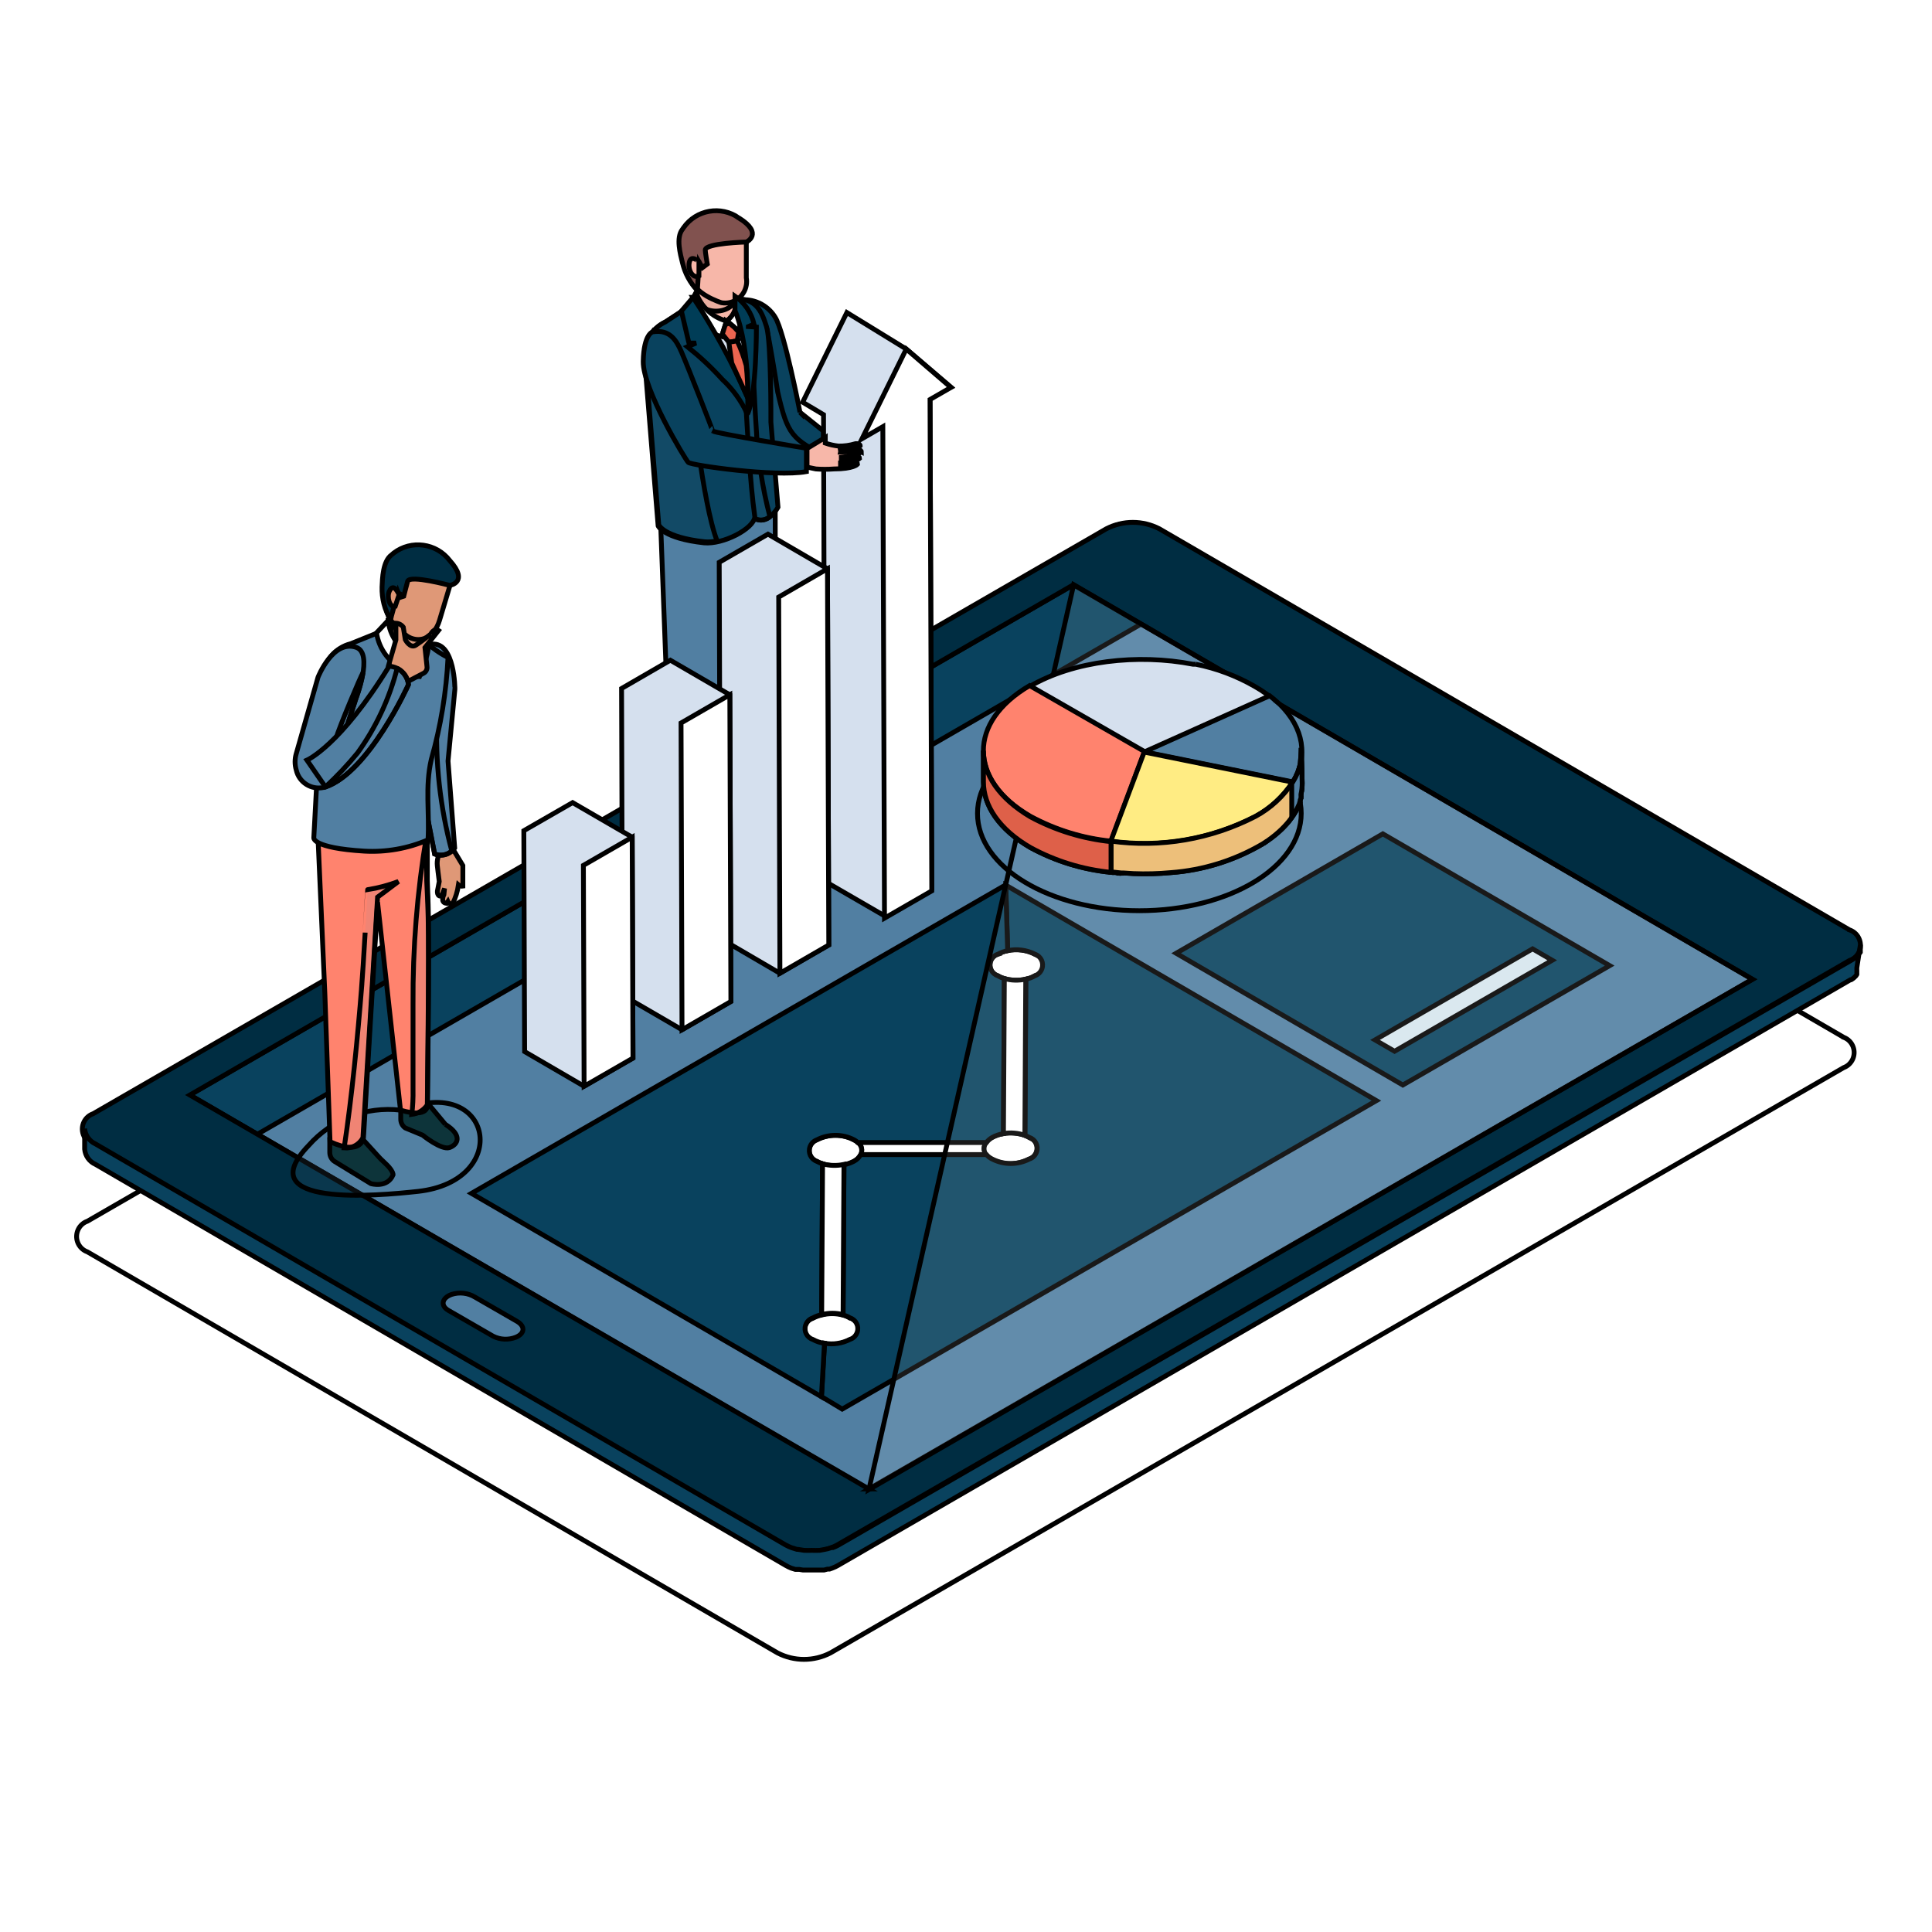 <svg width="400" height="400" xmlns="http://www.w3.org/2000/svg" xmlns:xlink="http://www.w3.org/1999/xlink">
 <g>
  <title>background</title>
 
 </g>
 <style type="text/css">.st0{fill:#B1C4D9;}
	.st1{opacity:0.3;}
	.st2{fill:#FFFFFF;}
	.st3{opacity:0.2;}
	.st4{opacity:0.4;}
	.st5{fill:#002D42;}
	.st6{fill:#09425E;}
	.st7{fill:#517FA2;}
	.st8{fill:#92B3CB;}
	.st9{opacity:0.5;fill:#92B3CB;enable-background:new    ;}
	.st10{fill:#FF836E;}
	.st11{fill:#C5D5E7;}
	.st12{fill:url(#SVGID_1_);}
	.st13{fill:#E8EEF5;}
	.st14{opacity:0.1;fill:#6C90B1;enable-background:new    ;}
	.st15{fill:#FCB698;}
	.st16{opacity:0.2;fill:#6C90B1;enable-background:new    ;}
	.st17{fill:#8F644D;}
	.st18{fill:#DF9877;}
	.st19{fill:#FFEC83;}
	.st20{opacity:0.4;fill:#FFFFFF;enable-background:new    ;}
	.st21{opacity:0.5;fill:#FFFFFF;enable-background:new    ;}
	.st22{fill:#7D9FB9;}
	.st23{fill:#00272E;}
	.st24{fill:#575756;}
	.st25{fill:#B14D50;}
	.st26{fill:#F7B7A9;}
	.st27{fill:#D95E62;}
	.st28{fill:#D5E0EE;}
	.st29{fill:#EAAEA0;}
	.st30{fill:#CE994A;}
	.st31{fill:url(#SVGID_2_);}
	.st32{fill:#F1F5F9;}
	.st33{clip-path:url(#SVGID_4_);}
	.st34{fill:#DE6049;}
	.st35{fill:#81524F;}
	.st36{fill:url(#SVGID_5_);}
	.st37{fill:#212121;}
	.st38{clip-path:url(#SVGID_7_);}
	.st39{clip-path:url(#SVGID_9_);}
	.st40{clip-path:url(#SVGID_11_);}
	.st41{fill:#D6E6ED;}
	.st42{fill:#5498B4;}
	.st43{opacity:0.1;fill:#FFFFFF;enable-background:new    ;}
	.st44{fill:#003D57;}
	.st45{fill:#EC6550;}
	.st46{fill:url(#SVGID_12_);}
	.st47{fill:#F4AF99;}
	.st48{fill:#EDBF7A;}
	.st49{fill:#0D343A;}
	.st50{fill:#FDD663;}
	.st51{fill:#306D93;}
	.st52{opacity:0.2;fill:#1D1D1B;enable-background:new    ;}
	.st53{opacity:0.07;fill:#1D1D1B;enable-background:new    ;}
	.st54{fill:#787878;}
	.st55{fill:#92664F;}
	.st56{opacity:0.07;enable-background:new    ;}
	.st57{fill:url(#SVGID_13_);}
	.st58{fill:#C5D9DE;}
	.st59{fill:#E9EFF6;}
	.st60{clip-path:url(#SVGID_15_);}
	.st61{opacity:0.1;fill:#00586C;enable-background:new    ;}
	.st62{fill:#93BAC1;}
	.st63{fill:#335D64;}
	.st64{fill:#1A1A1A;}
	.st65{fill:#0E2526;}
	.st66{opacity:0.3;fill:#1D1D1B;enable-background:new    ;}
	.st67{opacity:0.15;fill:#00586C;enable-background:new    ;}
#a
{
   
}
@keyframes adiamondScale {
    0%   { transform: scale(0); }
    
    
    1% { transform: scale(01); }
}
#b
{
 
}
@keyframes b {
    0%   { transform: scale(0); }
    1%   { transform: scale(0); }
    
    2% { transform: scale(01); }
}
#ch3h
{
    animation: ch3h 1.5s linear infinite;
    animation-direction: alternate;
    transform-origin: bottom;
    transform-box: fill-box;
}
@keyframes ch3h {
    100%{transform: rotateZ(7deg);}
}
#ch3a1
{
    animation-name: ch3a1;
    animation-duration: 1.5s;
    animation-iteration-count: infinite;
    animation-direction: alternate;
    transform-origin: top;
    transform-box: fill-box;
}
@keyframes ch3a1 {
    100%{transform: rotateZ(10deg);}

}

#c,#c1
{
   
}
@keyframes b {
    0%   { transform: scale(0); }
    1%   { transform: scale(0); }
    
    2% { transform: scale(01); }
}
#d,#d1
{
    
}
@keyframes d {
    0%   { transform: scale(0); }
    2.5%   { transform: scale(0); }
    
    3% { transform: scale(01); }
}
#ch1a
{
    animation-name: ch1a;
    animation-duration: 3s;
    animation-iteration-count: infinite;
    animation-direction: alternate;
    transform-origin: left 10%;
    transform-box: fill-box;
}
@keyframes ch1a {
10%   { transform: rotateZ(0deg); }
100%   { transform: rotateZ(10deg); }

}
#e
{
    ox;
}
@keyframes e {
    0%   { transform: scale(0); }
    3%   { transform: scale(0); }
    
    3.5% { transform: scale(01); }
}
#ch2a
{
    animation-name: ch2a;
    animation-duration: 1.5s;
    animation-iteration-count: infinite;
    animation-direction: alternate;
    transform-origin: top;
    transform-box: fill-box;
}
@keyframes ch2a {
    100%{transform: rotateZ(10deg);}

}

#g,#g1
{
    
}
@keyframes g {
    0%   { transform: scale(0); }
    3%   { transform: scale(0); }
    
    3.5% { transform: scale(01); }
}
#f
{
  
}
@keyframes e {
    0%   { transform: scale(0); }
    3%   { transform: scale(0); }
    
    3.5% { transform: scale(01); }
}
#bulb  {
    animation-name: cdiamondOpacity;
    animation-duration:  10s;
    animation-direction: alternate;
    animation-iteration-count: infinite;
    animation-timing-function: ease-in-out;
    
}


@keyframes cdiamondOpacity {
    0%   { opacity: .8; }
    50%   { opacity: .3; }
    60%   { opacity: 1; }
    70%   { opacity: .3;}
    100%   { opacity: 1; }

}
#j
{
    
}
@keyframes j {
    0%   { transform: scale(0); }
    3%   { transform: scale(0); }
    
    3.5% { transform: scale(01); }
}
#k
{
  
}
@keyframes k {
    0%   { transform: scale(0); }
    3%   { transform: scale(0); }
    
    3.5% { transform: scale(01); }
}
#qq {
    stroke-dasharray: 500px;
    stroke-dashoffset: 500px;
 
 }
   @keyframes qq{
       
       from{
           stroke-dashoffset:100;}
}
#h,#h1
{
  
}
@keyframes i {
    0%   { transform: scale(0); }
    3.5%   { transform: scale(0); }
    
    4% { transform: scale(01); }
}
#i,#i1
{
  
}
@keyframes i1 {
    0%   { transform: scale(0); }
    4%   { transform: scale(0); }
    
    4.5% { transform: scale(01); }
}
#s
{
   
}
@keyframes s {
    0%   { transform: scale(0); }
    4.5%   { transform: scale(0); }
    
    5% { transform: scale(01); }
}
#u{
  
}
@keyframes s {
    0%   { transform: scale(0); }
    5%   { transform: scale(0); }
    
    5.4% { transform: scale(01); }
}
#ch4h
{
    
}
@keyframes ch4h {
    100%{transform: rotateZ(4deg);}
}
#ch4a
{
    animation-name: ch4a;
    animation-duration: 1.5s;
    animation-iteration-count: infinite;
    animation-direction: alternate;
    transform-origin: top;
    transform-box: fill-box;
}
@keyframes ch4a {
    0%{transform: rotateZ(0deg);}
    40%{transform: rotateZ(0deg);}
    100%{transform: rotateZ(5deg);}

}
#ch5a1
{
    animation-name: ch5a;
    animation-duration: 1.5s;
    animation-iteration-count: infinite;
    animation-direction: alternate;
    transform-origin: right top;
    transform-box: fill-box;
}
@keyframes ch5a {
    0%{transform: rotateZ(0deg);}
    40%{transform: rotateZ(0deg);}
    100%{transform: rotateZ(-25deg);}

}
#ch6h
{
   
}
@keyframes ch6h {
    100%{transform: rotateZ(-6deg);}
}
#m
{
   
}
@keyframes m {
    0%   { transform: scale(0); }
    5.4%   { transform: scale(0); }
    
    5.8% { transform: scale(01); }
}
#n
{
    
}
@keyframes n {
    0%   { transform: scale(0); }
    6.2%   { transform: scale(0); }
    
    6.6% { transform: scale(01); }
}
#l
{
   
}
@keyframes l {
    0%   { transform: scale(0); }
    6.2%   { transform: scale(0); }
    
    6.6% { transform: scale(01); }
}
#o
{
    
}
@keyframes o {
    0%   { transform: scale(0); }
    6.6%   { transform: scale(0); }
    
    7% { transform: scale(01); }
}
#a2
{
    
}
@keyframes a2 {
    0%   { transform: scale(0); }
    6.6%   { transform: scale(0); }
    
    7% { transform: scale(01); }
}
#t
{
   
}
@keyframes t {
    0%   { transform: scale(0); }
    7%   { transform: scale(0); }
    
    7.4% { transform: scale(01); }
}
#v,#v1
{
   
}
@keyframes v {
    0%   { transform: scale(0); }
    7.4%   { transform: scale(0); }
    
    7.8% { transform: scale(01); }
}
#s2
{
   
}
@keyframes s2 {
    0%   { transform: scale(0); }
    7.6%   { transform: scale(0); }
    
    8% { transform: scale(01); }
}
#w,#w1
{
    
}
@keyframes w {
    0%   { transform: scale(0); }
    7.8%   { transform: scale(0); }
    
    8.2% { transform: scale(01); }
}
#r
{
    
}
@keyframes r {
    0%   { transform: scale(0); }
    8%   { transform: scale(0); }
    
    8.4% { transform: scale(01); }
}
#text5
{
   
}
@keyframes text5 {
    0%   { transform: scale(0); }
    8.4%   { transform: scale(0); }
    
    8.8% { transform: scale(01); }
}
#x,#x1
{
  
  
}
@keyframes x {
    0%   { transform: scale(0); }
    8.2%   { transform: scale(0); }
    
    8.6% { transform: scale(01); }
}
#y,#y1
{
 
}
@keyframes y {
    0%   { transform: scale(0); }
    8.2%   { transform: scale(0); }
    
    8.6% { transform: scale(01); }
}
#ch6
{
   
}
@keyframes ch6 {
    0%   { transform: scale(0); }
    8.5%   { transform: scale(0); }
    
    8.8% { transform: scale(01); }
}
#mm
{
   
}
@keyframes mm {
    0%   { transform: scale(0); }
    8.2%   { transform: scale(0); }
    
    8.6% { transform: scale(01); }
}
#graph1
{
    
}
@keyframes gh1 {
    0%   { transform: translate(0px); }
    8.2%   { transform: translate(0px); }
    
    8.6% { transform: translate(10px, 10px); }
    20.6% { transform: translate(10px, 10px); }
    100%   { transform: translate(0px,0px); }
}
#ph2
{
   
}
@keyframes ph2 {
    0%   { transform: translateY(-20px); }
    8.2%   { transform: translateY(-20px); }
    
    8.6% { transform: translateY(10px); }
    20.6% { transform: translateY(10px); }
    100%   { transform: translateY(-20px); }
}

#mm1
{
   
}
@keyframes mm1 {
    0%   { transform: scale(0); }
    9%   { transform: scale(0); }
    
    9.4% { transform: scale(01); }
}
#mm2
{
    
}
@keyframes mm2 {
    0%   { transform: scale(0); }
    9.4%   { transform: scale(0); }
    
    9.8% { transform: scale(01); }
}
#mm3
{
    
}
@keyframes mm3 {
    0%   { transform: scale(0); }
    9.8%   { transform: scale(0); }
    
    10.2% { transform: scale(01); }
}
#ch7
{
   
}
@keyframes ch7 {
    0%   { transform: scale(0); }
    8.6%   { transform: scale(0); }
    
    9% { transform: scale(01); }
}
#nn3
{
    animation: nn3 3s linear infinite;
    animation-direction: alternate;
    transform-origin: left right;
    transform-box: fill-box;
}
@keyframes nn3 {
    100%{transform: rotateZ(-6deg);}
}
#nnhead
{
    animation: nnhead 1.5s linear infinite;
    animation-direction: alternate;
    transform-origin: bottom;
    transform-box: fill-box;
}
@keyframes nnhead {
    100%{transform: rotateZ(6deg);}
}
#ch8
{
   
}
@keyframes ch8 {
    0%   { transform: scale(0); }
    9%   { transform: scale(0); }
    
    9.4% { transform: scale(01); }
}
#line91 {
    stroke-dasharray: 800px;
    stroke-dashoffset: 800px;
     
     animation: line91 30s linear  infinite ;
 }
   @keyframes line91{
       
       from{
           stroke-dashoffset:100;}
}
#line66 {

    stroke-dasharray: 800px;
    stroke-dashoffset: 800px;
     
     animation: line66 20s  linear  infinite ;
 }
   @keyframes line66{
       
       from{
           stroke-dashoffset:100;}
          
}
#line88 {
    stroke-dasharray: 800px;
    stroke-dashoffset: 800px;
     
     animation: line88 30s linear  infinite ;
 }
   @keyframes line88{
       
       from{
           stroke-dashoffset:100;}
}
#line22 {
    stroke-dasharray: 800px;
    stroke-dashoffset: 800px;
     
     animation: line22 30s linear  infinite ;
 }
   @keyframes line22{
       
       from{
           stroke-dashoffset:100;}
}
#line77 {
    stroke-dasharray: 800px;
    stroke-dashoffset: 800px;
     
     animation: line77 30s linear  infinite ;
 }
   @keyframes line77{
       
       from{
           stroke-dashoffset:100;}
}

#pg1
{
  
}
@keyframes ph1 {
    0%   { transform: scale(0); }
    9.4%   { transform: scale(0); }
    
    9.8% { transform: scale(01); }
}
#ch8a,#ch8a2
{
    animation-name: ch8a;
    animation-duration: 30s;
    animation-fill-mode: forwards;
    animation-direction: alternate;
    transform-origin: left top;
    transform-box: fill-box;
}
@keyframes ch8a {
    0%{transform: rotateZ(0deg);}
    11%{transform: rotateZ(0deg);}
    15%{transform: rotateZ(-8deg);}
    20%{transform: rotateZ(-8deg);}
    25%{transform: rotateZ(0deg);}
    30%{transform: rotateZ(0deg);}
    35%{transform: rotateZ(-8deg);}
    40%{transform: rotateZ(-8deg);}
    45%{transform: rotateZ(0deg);}
    50%{transform: rotateZ(0deg);}
    55%{transform: rotateZ(-8deg);}
    60%{transform: rotateZ(-8deg);}
    65%{transform: rotateZ(0deg);}
    70%{transform: rotateZ(0deg);}
    75%{transform: rotateZ(-8deg);}
    80%{transform: rotateZ(-8deg);}
    85%{transform: rotateZ(0deg);}
    90%{transform: rotateZ(0deg);}
    
    

}
#pg4
{
    
}
@keyframes ph4 {
    0%   { transform: scale(0); }
    10.6%   { transform: scale(0); }
    
    11.4% { transform: scale(01); }
    15%{transform: translateY(-3.6px);}
    20%{transform: translateY(-3.6px);}
    25%{transform: translateY(0px);}
    30%{transform: translateY(0px);}
    35%{transform: translateY(-3.6px);}
    40%{transform: translateY(-3.6px);}
    45%{transform: translateY(0px);}
    50%{transform: translateY(0px);}
    55%{transform: translateY(-3.6px);}
    60%{transform: translateY(-3.6px);}
    65%{transform: translateY(0px);}
    70%{transform: translateY(0px);}
    75%{transform: translateY(-3.6px);}
    80%{transform: translateY(-3.6px);}
    85%{transform: translateY(0px);}
    90%{transform: translateY(0px);}

}

#pg2
{
    
}
@keyframes ph2 {
    0%   { transform: scale(0); }
    10%   { transform: scale(0); }
    
    10.4% { transform: scale(01); }
}
#pg3
{
   
}
@keyframes ph3 {
    0%   { transform: scale(0); }
    10.2%   { transform: scale(0); }
    
    10.7% { transform: scale(01); }
}

#q1
{
  
}
@keyframes q1 {
    0%   { transform: scale(0); }
    9.8%   { transform: scale(0); }
    
    10.2% { transform: scale(01); }
}
#z
{
    
}
@keyframes z {
    0%   { transform: scale(0); }
    9.4%   { transform: scale(0); }
    
    9.8% { transform: scale(01); }
}
#a4,#aa1
{

}
@keyframes a4 {
    0%   { transform: scale(0); }
    9.8%   { transform: scale(0); }
    
    10.2% { transform: scale(01); }
}

#b4,#ab1
{
    
}
@keyframes b4 {
    0%   { transform: scale(0); }
    10.2%   { transform: scale(0); }
    
    10.6% { transform: scale(01); }
}

#c4,#ac1
{
    
}
@keyframes c4 {
    0%   { transform: scale(0); }
    10.6%   { transform: scale(0); }
    
    11% { transform: scale(01); }
}
#ee
{
    a
}
@keyframes ee {
    0%   { transform: scale(0); }
    9.8%   { transform: scale(0); }
    
    10.2% { transform: scale(01); }
}
#ff
{
  
}
@keyframes ff {
    0%   { transform: scale(0); }
    10.2%   { transform: scale(0); }
    
    10.6% { transform: scale(01); }
}
#ee1
{
    animation-name: ee1;
    animation-duration: 30s;
    animation-timing-function: ease-out;
   animation-fill-mode: forwards;
    transform-origin: center;
    transform-box: fill-box;
}
@keyframes ee1 {
    0%   { transform: scale(0); }
    10.6%   { transform: scale(0); }
    
    11% { transform: scale(01); }
}
#e4
{
    animation-name: e4;
    animation-duration: 30s;
    animation-timing-function: ease-out;
   animation-fill-mode: forwards;
    transform-origin: center;
    transform-box: fill-box;
}
@keyframes e4 {
    0%   { transform: scale(0); }
    10.6%   { transform: scale(0); }
    
    11% { transform: scale(01); }
}
#ee2
{
    animation-name: ee2;
    animation-duration: 30s;
    animation-timing-function: ease-out;
   animation-iteration-count: infinite;
    transform-origin: center;
    transform-box: fill-box;
}
@keyframes ee2 {
    0%   { transform: scale(0); }
    11%   { transform: scale(0); }
    
    11.4% { transform: scale(01); }
    40%   { transform: scale(1); }
    41%   { transform: scale(0); }
    
    45% { transform: scale(0); }
    46%   { transform: scale(1); }
    60%   { transform: scale(1); }
    61%   { transform: scale(0); }
    70%   { transform: scale(0); }
    71%   { transform: scale(1); }
    80%   { transform: scale(1); }
    81%   { transform: scale(0); }
    90%   { transform: scale(0); }
    91%   { transform: scale(1); }
    
    100% { transform: scale(1); }
}
#d4
{
    animation-name: d4;
    animation-duration: 30s;
    animation-timing-function: ease-out;
   animation-fill-mode: forwards;
    transform-origin: center;
    transform-box: fill-box;
}
@keyframes d4 {
    0%   { transform: scale(0); }
    11%   { transform: scale(0); }
    
    11.4% { transform: scale(01); }
}
#ee3
{
    animation-name: ee3;
    animation-duration: 30s;
    animation-timing-function: ease-out;
   animation-fill-mode: forwards;
    transform-origin: center;
    transform-box: fill-box;
}
@keyframes ee3 {
    0%   { transform: scale(0); }
    11.4%   { transform: scale(0); }
    
    11.8% { transform: scale(01); }
}
#f4
{
    animation-name: f4;
    animation-duration: 30s;
    animation-timing-function: ease-out;
   animation-fill-mode: forwards;
    transform-origin: center;
    transform-box: fill-box;
}
@keyframes f4 {
    0%   { transform: scale(0); }
    11.4%   { transform: scale(0); }
    
    11.8% { transform: scale(01); }
}
#mm4
{
    animation-name: mm4;
    animation-duration: 30s;
    animation-timing-function: ease-out;
   animation-fill-mode: forwards;
    transform-origin: center;
    transform-box: fill-box;
}
@keyframes mm4 {
    0%   { transform: scale(0); }
    11.4%   { transform: scale(0); }
    
    11.8% { transform: scale(01); }
}
#ee4
{
    animation-name: ee4;
    animation-duration: 30s;
    animation-timing-function: ease-out;
   animation-fill-mode: forwards;
    transform-origin: center;
    transform-box: fill-box;
}
@keyframes ee4 {
    0%   { transform: scale(0); }
    11.8%   { transform: scale(0); }
    
    12.2% { transform: scale(01); }
}
#g4
{
    animation-name: g4;
    animation-duration: 30s;
    animation-timing-function: ease-out;
   animation-fill-mode: forwards;
    transform-origin: center;
    transform-box: fill-box;
}
@keyframes g4 {
    0%   { transform: scale(0); }
    11.8%   { transform: scale(0); }
    
    12.2% { transform: scale(01); }
}
#ee5
{
    animation-name: ee5;
    animation-duration: 30s;
    animation-timing-function: ease-out;
   animation-fill-mode: forwards;
    transform-origin: center;
    transform-box: fill-box;
}
@keyframes ee5 {
    0%   { transform: scale(0); }
    12.6%   { transform: scale(0); }
    
    13% { transform: scale(01); }
}
#text2
{
    animation-name: text2;
    animation-duration: 30s;
    animation-timing-function: ease-out;
   animation-fill-mode: forwards;
    transform-origin: center;
    transform-box: fill-box;
}
@keyframes text2 {
    0%   { transform: scale(0); }
    12.6%   { transform: scale(0); }
    
    13% { transform: scale(01); }
}
#text22
{
    animation-name: text22;
    animation-duration: 30s;
    animation-timing-function: ease-out;
   animation-fill-mode: forwards;
    transform-origin: center;
    transform-box: fill-box;
}
@keyframes text22 {
    0%   { transform: scale(0); }
    13%   { transform: scale(0); }
    
    13.4% { transform: scale(01); }
}
#ee6
{
    animation-name: ee6;
    animation-duration: 30s;
    animation-timing-function: ease-out;
   animation-iteration-count: infinite;
    transform-origin: center;
    transform-box: fill-box;
}
@keyframes ee6 {
    0%   { transform: scale(0); }
    13.4%   { transform: scale(0); }
    
    13.8% { transform: scale(01); }
    30%   { transform: scale(1); }
    31%   { transform: scale(0); }
    
    35% { transform: scale(0); }
    36%   { transform: scale(1); }
    50%   { transform: scale(1); }
    51%   { transform: scale(0); }
    60%   { transform: scale(0); }
    61%   { transform: scale(1); }
    70%   { transform: scale(1); }
    71%   { transform: scale(0); }
    80%   { transform: scale(0); }
    81%   { transform: scale(1); }
    
    100% { transform: scale(1); }
}
#h4
{
    animation-name: h4;
    animation-duration: 30s;
    animation-timing-function: ease-out;
   animation-fill-mode: forwards;
    transform-origin: center;
    transform-box: fill-box;
}
@keyframes h4 {
    0%   { transform: scale(0); }
    13.4%   { transform: scale(0); }
    
    13.8% { transform: scale(01); }
}
#i4
{
    animation-name: i4;
    animation-duration: 30s;
    animation-timing-function: ease-out;
   animation-fill-mode: forwards;
    transform-origin: center;
    transform-box: fill-box;
}
@keyframes i4 {
    0%   { transform: scale(0); }
    13.8%   { transform: scale(0); }
    
    14.2% { transform: scale(01); }
}
#m4
{
    animation-name: m4;
    animation-duration: 30s;
    animation-timing-function: ease-out;
   animation-fill-mode: forwards;
    transform-origin: center;
    transform-box: fill-box;
}
@keyframes m4 {
    0%   { transform: scale(0); }
    14.2%   { transform: scale(0); }
    
    14.6% { transform: scale(01); }
}
#n4
{
    animation-name: n4;
    animation-duration: 30s;
    animation-timing-function: ease-out;
   animation-fill-mode: forwards;
    transform-origin: center;
    transform-box: fill-box;
}
@keyframes n4 {
    0%   { transform: scale(0); }
    14.6%   { transform: scale(0); }
    
    15% { transform: scale(01); }
}
#o4
{
    animation-name: o4;
    animation-duration: 30s;
    animation-timing-function: ease-out;
   animation-fill-mode: forwards;
    transform-origin: center;
    transform-box: fill-box;
}
@keyframes o4 {
    0%   { transform: scale(0); }
    15%   { transform: scale(0); }
    
    15.4% { transform: scale(01); }
}
#j4
{
    animation-name: j4;
    animation-duration: 30s;
    animation-timing-function: ease-out;
   animation-fill-mode: forwards;
    transform-origin: center;
    transform-box: fill-box;
}
@keyframes j4 {
    0%   { transform: scale(0); }
    15.6%   { transform: scale(0); }
    
    16.2% { transform: scale(01); }
}
#l4
{
    animation-name: l4;
    animation-duration: 30s;
    animation-iteration-count: infinite;
   animation-fill-mode: forwards;
    transform-origin: center;
    transform-box: fill-box;
}
@keyframes l4 {
    0%   { transform: scale(0); }
    16.2%   { transform: scale(0); }
    
    16.8% { transform: scale(1); }
    40%   { transform: scale(1); }
    41%   { transform: scale(0); }
    
    45% { transform: scale(0); }
    46%   { transform: scale(1); }
    60%   { transform: scale(1); }
    61%   { transform: scale(0); }
    70%   { transform: scale(0); }
    71%   { transform: scale(1); }
    80%   { transform: scale(1); }
    81%   { transform: scale(0); }
    90%   { transform: scale(0); }
    91%   { transform: scale(1); }
    
    100% { transform: scale(1); }
}
#k4
{
    animation-name: k4;
    animation-duration: 30s;
    animation-timing-function: ease-out;
  animation-iteration-count: infinite;
    transform-origin: center;
    transform-box: fill-box;
}
@keyframes k4 {
    0%   { transform: scale(0); }
    16.8%   { transform: scale(0); }
    
    17.4% { transform: scale(01); }
    30%   { transform: scale(1); }
    31%   { transform: scale(0); }
    
    35% { transform: scale(0); }
    36%   { transform: scale(1); }
    50%   { transform: scale(1); }
    51%   { transform: scale(0); }
    60%   { transform: scale(0); }
    61%   { transform: scale(1); }
    70%   { transform: scale(1); }
    71%   { transform: scale(0); }
    80%   { transform: scale(0); }
    81%   { transform: scale(1); }
    
    100% { transform: scale(1); }
}
#v4
{
    animation-name: v4;
    animation-duration: 30s;
    animation-timing-function: ease-out;
   animation-fill-mode: forwards;
    transform-origin: center;
    transform-box: fill-box;
}
@keyframes v4 {
    0%   { transform: scale(0); }
    17.4%   { transform: scale(0); }
    
    18% { transform: scale(01); }
}
#p4
{
   animation: q4 30s ease-out forwards  ;
    transform-origin: center;
    transform-box: fill-box;
}
@keyframes p4 {
    0%   { transform: scale(0); }
    18%   { transform: scale(0); }
    
    18.6% { transform: scale(01); }
}
#t4
{
   animation: q4 30s ease-out forwards  ;
    transform-origin: center;
    transform-box: fill-box;
}
@keyframes t4 {
    0%   { transform: scale(0); }
    18.6%   { transform: scale(0); }
    
    19.2% { transform: scale(01); }
}
#r4
{
  animation: q4 30s ease-out forwards  ;
    transform-origin: center;
    transform-box: fill-box;
}
@keyframes r4 {
    0%   { transform: scale(0); }
    18.6%   { transform: scale(0); }
    
    19.2% { transform: scale(01); }
}
#q4
{
   animation: q4 30s ease-out forwards  ;
    transform-origin: center;
    transform-box: fill-box;
}
@keyframes q4 {
    0%   { transform: scale(0); }
    19.2%   { transform: scale(0); }
    
    19.8% { transform: scale(01); }
}
#s4
{
   animation-fill-mode: forwards; ;
    transform-origin: center;
    transform-box: fill-box;
}
@keyframes s4 {
    0%   { transform: scale(0); }
    19.8%   { transform: scale(0); }
    
    20.4% { transform: scale(01); }
}
#u4
{
   animation-fill-mode: forwards; ;
    transform-origin: center;
    transform-box: fill-box;
}
@keyframes u4 {
    0%   { transform: scale(0); }
    20.4%   { transform: scale(0); }
    
    21% { transform: scale(01); }
}
#text3
{
   animation-fill-mode: forwards;te  ;
    transform-origin: center;
    transform-box: fill-box;
}
@keyframes text3 {
    0%   { transform: scale(0); }
    21.6%   { transform: scale(0); }
    
    22.2% { transform: scale(01); }
}
#text33
{
   animation-fill-mode: forwards;ite  ;
    transform-origin: center;
    transform-box: fill-box;
}
@keyframes text33 {
    0%   { transform: scale(0); }
    22.2%   { transform: scale(0); }
    
    22.8% { transform: scale(01); }
}
#ii
{
    x;
}
@keyframes ii {
    0%   { transform: scale(0); }
    11%   { transform: scale(0); }
    
    11.4% { transform: scale(01); }
}


#jj
{
   
}
@keyframes jj {
    0%   { transform: scale(0); }
    11.4%   { transform: scale(0); }
    
    11.8% { transform: scale(01); }
}
#jj3
{
    animation: jj3 1.5s linear infinite;
    animation-direction: alternate;
    transform-origin: right;
    transform-box: fill-box;
}
@keyframes jj3 {
    70%{transform: rotateZ(10deg);}
    100%{transform: rotateZ(10deg);}
}
#kk3
{
    animation: kk3 1.5s linear infinite;
    animation-direction: alternate;
    transform-origin: right top;
    transform-box: fill-box;
}
@keyframes kk3 {
    80%{transform: rotateZ(8deg);}
    100%{transform: rotateZ(8deg);}
}
#kk
{
   
}
@keyframes kk {
    0%   { transform: scale(0); }
    11.8%   { transform: scale(0); }
    
    12.2% { transform: scale(01); }
}
#ch9
{
    
}
@keyframes kk {
    0%   { transform: scale(0); }
    12.2%   { transform: scale(0); }
    
    12.6% { transform: scale(01); }
}
#ch93

{
    animation-name: ch9a;
    animation-duration: 1.5s;
    animation-iteration-count: infinite;
    animation-direction: alternate;
    transform-origin:  top top;
    transform-box: fill-box;
}
@keyframes ch9a {
    0%{transform: rotateZ(0deg);}
    40%{transform: rotateZ(0deg);}
    80%{transform: rotateZ(10deg);}
    100%{transform: rotateZ(10deg);}

}
#ch103
{
    animation-name: ch10a;
    animation-duration: 1.5s;
    animation-iteration-count: infinite;
    animation-direction: alternate;
    transform-origin: right top;
    transform-box: fill-box;
}
@keyframes ch10a {
    0%{transform: rotateZ(0deg);}
    40%{transform: rotateZ(0deg);}
    80%{transform: rotateZ(-10deg);}
    100%{transform: rotateZ(-10deg);}

}
#n4a
{
    animation-name: n4a;
    animation-duration: 2s;
    animation-iteration-count: infinite;
    animation-direction: alternate;
    transform-origin: right top;
    transform-box: fill-box;
}
@keyframes n4a {
    0%{transform: rotateZ(0deg);}
    40%{transform: rotateZ(0deg);}
    70%{transform: rotateZ(-10deg);}
    100%{transform: rotateZ(-10deg);}

}

#table1
{
  
}
@keyframes kk {
    0%   { transform: scale(0); }
    12.2%   { transform: scale(0); }
    
    12.6% { transform: scale(01); }
}
#aa
{
   
}
@keyframes aa {
    0%   { transform: scale(0); }
    12.2%   { transform: scale(0); }
    
    12.6% { transform: scale(01); }
}
#mobile
{
    
}
@keyframes mobile {
    0%   { transform: scale(0); }
    12.2%   { transform: scale(0); }
    
    12.6% { transform: scale(01); }
}
#ff2
{
   
}
@keyframes ff2 {
    0%   { transform: scale(0); }
    12.2%   { transform: scale(0); }
    
    12.6% { transform: scale(01); }
}
#ff1
{
   
}
@keyframes ff1 {
    0%   { transform: scale(0); }
    12.6%   { transform: scale(0); }
    
    13% { transform: scale(01); }
}
#ch10
{
    
}
@keyframes ch10 {
    0%   { transform: scale(0); }
    12.2%   { transform: scale(0); }
    
    12.6% { transform: scale(01); }
}
#ch11h
{
    
}
@keyframes ch11h {
   
    100%{transform: rotateZ(6deg);}
}
#ch11
{
    
}
@keyframes ch11 {
    0%   { transform: scale(0); }
    12.6%   { transform: scale(0); }
    
    13% { transform: scale(01); }
}
#ch12
{
    
}
@keyframes ch12 {
    0%   { transform: scale(0); }
    13%   { transform: scale(0); }
    
    13.4% { transform: scale(01); }
}
#ch12h
{
    
}
@keyframes ch12h {
   
    100%{transform: rotateZ(-6deg);}
}
#ch13
{
    
}
@keyframes ch13 {
    0%   { transform: scale(0); }
    13.4%   { transform: scale(0); }
    
    13.8% { transform: scale(01); }
}
#ch13h
{
   
}
@keyframes ch13h {
   
    100%{transform: rotateZ(-7deg);}
}
#vv
{
   
}
@keyframes vv {
    0%   { transform: scale(0); }
    13.8%   { transform: scale(0); }
    
    14.2% { transform: scale(01); }
}
#table2
{
    
}
@keyframes table2 {
    0%   { transform: scale(0); }
    13.4%   { transform: scale(0); }
    
    13.8% { transform: scale(01); }
}
#ch14

{
    
}
@keyframes ch14 {
    0%   { transform: scale(0); }
    13.8%   { transform: scale(0); }
    
    14.2% { transform: scale(01); }
}
#ch14h
{
    
}
@keyframes ch14h {
   
    100%{transform: rotateZ(7deg);}
}
#ch15

{
   
}
@keyframes ch15 {
    0%   { transform: scale(0); }
    14.2%   { transform: scale(0); }
    
    14.6% { transform: scale(01); }
}
#ch15h
{
   
}
@keyframes ch15h {
   
    100%{transform: rotateZ(7deg);}
}
#ch15a2
{
    animation: ch15a2 1.5s linear infinite;
    animation-direction: alternate;
    transform-origin: top;
    transform-box: fill-box;
}
@keyframes ch15a2 {
    0%{transform: rotateZ(0deg);}
    20%{transform: rotateZ(0deg);}
    80%{transform: rotateZ(-7deg);}
   
    100%{transform: rotateZ(-7deg);}
}
#x7a
{
    animation: x7a 1.5s linear infinite;
    animation-direction: alternate;
    transform-origin: top;
    transform-box: fill-box;
}
@keyframes x7a {
    0%{transform: rotateZ(0deg);}
    20%{transform: rotateZ(0deg);}
    80%{transform: rotateZ(-12deg);}
    100%{transform: rotateZ(-12deg);}
}
#f4a
{
    animation: f4a 1.5s linear infinite;
    animation-direction: alternate;
    transform-origin: top;
    transform-box: fill-box;
}
@keyframes f4a {
    0%{transform: rotateZ(0deg);}
    20%{transform: rotateZ(0deg);}
    80%{transform: rotateZ(-12deg);}
    100%{transform: rotateZ(-12deg);}
}
#e4a1
{
    animation: e4a1 1.5s linear infinite;
    animation-direction: alternate;
    transform-origin: top right;
    transform-box: fill-box;
}
@keyframes e4a1 {
    0%{transform: rotateZ(0deg);}
    20%{transform: rotateZ(0deg);}
    80%{transform: rotateZ(-12deg);}
    100%{transform: rotateZ(-12deg);}
}
#e4a2
{
    animation: e4a2 1.5s linear infinite;
    animation-direction: alternate;
    transform-origin: top right;
    transform-box: fill-box;
}
@keyframes e4a2 {
    0%{transform: rotateZ(0deg);}
    20%{transform: rotateZ(0deg);}
    80%{transform: rotateZ(12deg);}
    100%{transform: rotateZ(12deg);}
}
#g4a
{
    animation: g4a 1.5s linear infinite;
    animation-direction: alternate;
    transform-origin: top;
    transform-box: fill-box;
}
@keyframes g4a {
    0%{transform: rotateZ(-5deg);}
    20%{transform: rotateZ(-5deg);}
    70%{transform: rotateZ(15deg);}
    100%{transform: rotateZ(15deg);}
}
#xx3a
{
    animation: xx3a 4s linear infinite;
    animation-direction: alternate;
    transform-origin: top left;
    transform-box: fill-box;
}
@keyframes xx3a {
   
    0%{transform: rotateZ(0deg);}
    20%{transform: rotateZ(0deg);}
    40%{transform: rotateZ(8deg);}
    80%{transform: rotateZ(8deg);}
    100%{transform: rotateZ(0deg);}
}
#ch13a
{
    animation: ch13a 4s linear infinite;
    animation-direction: alternate;
    transform-origin: top;
    transform-box: fill-box;
}
@keyframes ch13a {
   
    0%{transform: rotateZ(0deg);}
    20%{transform: rotateZ(0deg);}
    40%{transform: rotateZ(-12deg);}
    100%{transform: rotateZ(-12deg);}
    
}
#ii3
{
    animation: ii3 4s linear infinite;
    animation-direction: alternate;
    transform-origin: top;
    transform-box: fill-box;
}
@keyframes ii3 {
   
    0%{transform: rotateZ(0deg);}
    20%{transform: rotateZ(0deg);}
    40%{transform: rotateZ(-12deg);}
    100%{transform: rotateZ(-12deg);}
    
}
#ii32
{
    animation: ii32 4s linear infinite;
    animation-direction: alternate;
    transform-origin: top;
    transform-box: fill-box;
}
@keyframes ii32 {
   
    0%{transform: rotateZ(0deg);}
    20%{transform: rotateZ(0deg);}
    40%{transform: rotateZ(-6deg);}
    100%{transform: rotateZ(-6deg);}
    
}
#ch12a
{
    animation: ch12a 2s linear infinite;
    animation-direction: alternate;
    transform-origin: top left;
    transform-box: fill-box;
}
@keyframes ch12a {
   
    0%{transform: rotateZ(0deg);}
    20%{transform: rotateZ(0deg);}
    40%{transform: rotateZ(-12deg);}
    100%{transform: rotateZ(-12deg);}
    
    
}
#ch13b
{
    animation: ch13b 4s linear infinite;
    animation-direction: alternate;
    transform-origin: top left;
    transform-box: fill-box;
}
@keyframes ch13b {
   
    0%{transform: rotateZ(0deg);}
    20%{transform: rotateZ(0deg);}
    40%{transform: rotateZ(-3deg);}
    100%{transform: rotateZ(-3deg);}
   
}
#i4a
{
    animation: i4a 1.5s linear infinite;
    animation-direction: alternate;
    transform-origin: top right;
    transform-box: fill-box;
}
@keyframes i4a {
    0%{transform: rotateZ(0deg);}
    20%{transform: rotateZ(0deg);}
    70%{transform: rotateZ(-10deg);}
    100%{transform: rotateZ(-10deg);}
}
#f4h
{
   
}
@keyframes f4h {
   
    100%{transform: rotateZ(-10deg);}
}

#m4h
{
  ;
}
@keyframes m4h {
   
    100%{transform: rotateZ(8deg);}
}
#i4h
{
   
}
@keyframes i4h {
   
    100%{transform: rotateZ(7deg);}
}
#g4h
{
  
}
@keyframes g4h {
   
    100%{transform: rotateZ(-10deg);}
}
#xx
{
   
}
@keyframes xx {
    0%   { transform: scale(0); }
    13.4%   { transform: scale(0); }
    
    13.8% { transform: scale(01); }
}
#xx1
{
    
}
@keyframes xx1 {
    0%   { transform: scale(0); }
    13.8%   { transform: scale(0); }
    
    14.2% { transform: scale(01); }
}
#xx2
{
   
}
@keyframes xx2 {
    0%   { transform: scale(0); }
    14.2%   { transform: scale(0); }
    
    14.6% { transform: scale(01); }
}
#xx3
{
  
}
@keyframes xx3 {
    0%   { transform: scale(0); }
    14.6%   { transform: scale(0); }
    
    15% { transform: scale(01); }
}
#xx4
{
    
}
@keyframes xx4 {
    0%   { transform: scale(0); }
    15%   { transform: scale(0); }
    
    15.4% { transform: scale(01); }
}
#xx5
{
   
}
@keyframes xx5 {
    0%   { transform: scale(0); }
    15.4%   { transform: scale(0); }
    
    15.8% { transform: scale(01); }
}
#text4
{
    
}
@keyframes text4 {
    0%   { transform: scale(0); }
    15.4%   { transform: scale(0); }
    
    15.8% { transform: scale(01); }
}
#xx6
{
   
}
@keyframes xx6 {
    0%   { transform: scale(0); }
    15.8%   { transform: scale(0); }
    
    16.2% { transform: scale(01); }
}
#text44
{
   
}
@keyframes text44 {
    0%   { transform: scale(0); }
    15.8%   { transform: scale(0); }
    
    16.2% { transform: scale(01); }
}
#xx7
{
   
}
@keyframes xx7 {
    0%   { transform: scale(0); }
    16.2%   { transform: scale(0); }
    
    16.6% { transform: scale(01); }
}
#cloud
{
   
}
@keyframes cloud {
    0%   { transform: scale(0); }
    16.2%   { transform: scale(0); }
    
    16.6% { transform: scale(01); }
}
#eee
{
   
}
@keyframes eee {
    0%   { transform: scale(0); }
    16.6%   { transform: scale(0); }
    
    17% { transform: scale(01); }
}
#xx8
{
    
}
@keyframes xx8 {
    0%   { transform: scale(0); }
    17.2%   { transform: scale(0); }
    
    17.6% { transform: scale(01); }
}
#xx9
{
}
@keyframes xx9 {
    0%   { transform: scale(0); }
    17.6%   { transform: scale(0); }
    
    18% { transform: scale(01); }
}
#xx10
{
    
}
@keyframes xx10 {
    0%   { transform: scale(0); }
    18.2%   { transform: scale(0); }
    
    18.6% { transform: scale(01); }
}
#xx11
{
    
}
@keyframes xx11 {
    0%   { transform: scale(0); }
    18.6%   { transform: scale(0); }
    
    19% { transform: scale(01); }
}
#xx12
{
   
}
@keyframes xx12 {
    0%   { transform: scale(0); }
    19%   { transform: scale(0); }
    
    19.4% { transform: scale(01); }
}
#xx13
{
   
}
@keyframes xx13 {
    0%   { transform: scale(0); }
    19.4%   { transform: scale(0); }
    
    19.8% { transform: scale(01); }
}
#xd1
{
  
}
@keyframes xd1 {
    0%   { opacity: 0; }
    50%   { opacity: 0; }
    
    55% { opacity: 1;; }
    100% { opacity: 1;; }
}
#ee21
{
   
}
@keyframes ee21 {
    0%   { opacity: 0; }
    50%   { opacity: 0; }
    
    55% { opacity: 1;; }
    60% { opacity: 0;; }
    100% { opacity: 1;; }
}
#ee22
{
    animation-name: dMoves;
    animation-duration:30s;
    animation-timing-function: steps(3);
   
  
    
    animation-iteration-count: infinite;
    transform-origin: 50% 50%;
  }
  @keyframes dMoves {
    0%   { opacity: 0; transform: translate(0, 0); }
    45%   { opacity: 0; transform: translate(0, 0); }
    50%   { opacity: 1; transform: translate(0, 0);}
    100%{ transform: translate(40px, -35px);}
    
}
#gh2
{
    animation-name: gh2;
    animation-duration:30s;
    animation-timing-function:linear;
   
  
    
    animation-iteration-count: infinite;
    transform-origin: 50% 50%;
    transform-box: fill-box;
  }
  @keyframes gh2 {
    0%   { transform: translateY( 0px); }
    15%   {  transform: translateY( 0px); }
    30%{ transform: translateY( -15px);}
    45%   {  transform: translateY( -15px); }
    60%{ transform: translateY( 0px);}
    75%   {  transform: translateY( 0px); }
    90%{ transform: translateY( -15px);}
    100%{ transform: translateY( -15px);}
    
}
#ee23
{
    
}
@keyframes ee23 {
    0%   { opacity: 0; }
    60%   { opacity: 0; }
    
    65% { opacity: 1;; }
    100% { opacity: 1;; }
}
#d41
{
    animation-name: d41;
    animation-duration: 8s;
    
    
}
@keyframes d41 {
    0%   { opacity: 0; }
    50%   { opacity: 0; }
    
    55% { opacity: 1;; }
    100% { opacity: 1;; }
}
#xd2
{
   
}
@keyframes xd2 {
    0%   { opacity: 0; }
    55%   { opacity: 0; }
    
    60% { opacity: 1;; }
    100% { opacity: 1;; }
}
#d42
{
    animation-name: d42;
    animation-duration: 8s;
   
   
}
@keyframes d42 {
    0%   { opacity: 0; }
    55%   { opacity: 0; }
    
    60% { opacity: 1;; }
    100% { opacity: 1;; }
}
#xd3
{
   
}
@keyframes xd3 {
    0%   { opacity: 0; }
    60%   { opacity: 0; }
    
    65% { opacity: 1;; }
    100% { opacity: 1;; }
}
#d43
{
    animation-name: d43;
    animation-duration: 8s;
    
    
}
@keyframes d43 {
    0%   { opacity: 0; }
    60%   { opacity: 0; }
    
    65% { opacity: 1;; }
    100% { opacity: 1;; }
}
#big1
{
    animation-name: big1;
    animation-duration: 30s;
    
    animation-timing-function: ease-out;
   animation-fill-mode: forwards;
    transform-origin: center;
    transform-box: fill-box;
}
@keyframes big1 {
    0%   { transform: scale(0); }
    19.8%   { transform: scale(0); }
    
 20.8% { transform: scale(01); }
}
#big2
{
    animation-name: big2;
    animation-duration: 30s;
    
    animation-timing-function: ease-out;
   animation-fill-mode: forwards;
    transform-origin: bottom;
    transform-box: fill-box;
}
@keyframes big2 {
    0%   { transform: scale(0); }
    20.8%   { transform: scale(0); }
    
    21.8% { transform: scale(01); }
}
#big3
{
    animation-name: big3;
    animation-duration: 30s;
    
    animation-timing-function: ease-out;
   animation-fill-mode: forwards;
    transform-origin: bottom;
    transform-box: fill-box;
}
@keyframes big3 {
    0%   { transform: scale(0); }
    21.8%   { transform: scale(0); }
    
    22.8% { transform: scale(01); }
}</style>
 <g>
  <title>Layer 1</title>
  <g id="svg_4">
   <g stroke="null" id="mm">
    <path stroke="null" id="svg_734" d="m381.713,214.762l-142.878,-83.028c-3.451,-1.744 -7.52,-1.744 -10.953,0l-209.776,121.1c-1.762,0.618 -2.67,2.543 -2.053,4.305c0.345,0.963 1.09,1.707 2.053,2.053l142.878,83.028c3.433,1.78 7.52,1.78 10.953,0l209.758,-121.172c1.726,-0.636 2.616,-2.561 1.98,-4.287c-0.327,-0.926 -1.054,-1.653 -1.962,-1.998z" class="st36"/>
    <g stroke="null" id="svg_735">
     <g stroke="null" id="svg_736">
      <g stroke="null" id="svg_737">
       <path stroke="null" id="svg_738" d="m385.164,195.726l0,0z" class="st37"/>
       <polygon stroke="null" id="svg_739" points="39.303,226.696 179.893,308.397 362.859,202.755 222.288,121.053 " class="st7"/>
       <polygon stroke="null" id="svg_740" points="39.303,226.696 53.289,234.833 237.019,128.755 222.288,121.053 " class="st6"/>
       <path stroke="null" id="svg_741" d="m382.894,192.511l-142.86,-83.028c-3.451,-1.78 -7.538,-1.78 -10.989,0l-209.758,121.1c-1.762,0.618 -2.67,2.543 -2.053,4.305c0.345,0.963 1.09,1.707 2.053,2.053l142.878,83.028c3.451,1.744 7.538,1.744 10.989,0l209.74,-121.1c1.762,-0.581 2.706,-2.47 2.125,-4.214c-0.327,-1.017 -1.108,-1.798 -2.125,-2.143zm-203.001,115.759l-140.59,-81.557l182.93,-105.642l140.571,81.684l-182.912,105.515z" class="st5"/>
       <path stroke="null" id="svg_742" d="m385.164,195.671c0.018,0.073 0.018,0.145 0,0.2c0.018,0.145 0.018,0.309 0,0.454c0.018,0.073 0.018,0.145 0,0.2l0,0.2l0,0.236c0,0.054 0,0.127 0,0.182l-0.182,0.254l-0.127,0.145l-0.291,0.327l-0.182,0.145c-0.054,0.073 -0.127,0.127 -0.2,0.182l-0.236,0.182l-0.236,0.182l-0.418,0.254l-209.74,121.1c-0.363,0.2 -0.727,0.363 -1.108,0.509l-0.309,0l-0.763,0.236l-0.69,0.145l-0.999,0.182l-0.182,0c-0.454,0.018 -0.89,0.018 -1.344,0l-0.182,0c-0.436,0.018 -0.854,0.018 -1.29,0l-0.2,0l-1.235,-0.2l-0.236,0l-1.163,-0.363l0,0c-0.418,-0.163 -0.817,-0.345 -1.217,-0.563l-142.878,-83.028c-1.253,-0.581 -2.107,-1.78 -2.234,-3.161l0,4.25c0.127,1.399 0.981,2.597 2.271,3.161l142.878,83.028c0.363,0.218 0.763,0.4 1.163,0.563l0,0l0,0l0.817,0.254l0.327,0l0.236,0l0.236,0l0.763,0.127l0.418,0l0.327,0l1.544,0l0.872,0l0.236,0l0.727,0l0.291,0l0.69,-0.182l0.418,0l0.363,-0.127l0.327,-0.127c0.381,-0.145 0.727,-0.309 1.072,-0.509l209.377,-121.118l0.254,-0.145l0.127,0l0.236,-0.145l0.254,-0.182l0.2,-0.182l0,0l0,0l0.309,-0.309l0,0l0,0l0.182,-0.291l0,-0.127l0,0c0.018,-0.091 0.018,-0.163 0,-0.254l0,-0.145l0,0c0.018,-0.073 0.018,-0.163 0,-0.236c0,-0.054 0,-0.127 0,-0.182l0,0c0,0 0,-0.145 0,-0.236s0,-0.127 0,-0.182l0,0l0,0l0.727,-4.704z" class="st6"/>
      </g>
      <path stroke="null" id="svg_743" d="m107.019,273.559l-8.664,-4.995c-1.453,-0.89 -3.233,-1.09 -4.868,-0.563c-2.053,0.745 -2.289,2.343 -0.672,3.288l9.282,5.358c1.471,0.745 3.197,0.817 4.741,0.2c1.835,-0.781 1.925,-2.271 0.182,-3.288z" class="st7"/>
     </g>
     <path stroke="null" id="svg_744" d="m175.933,272.869c-0.454,-0.272 -0.926,-0.472 -1.435,-0.599c-1.453,-0.381 -2.979,-0.381 -4.432,0c-0.636,0.145 -1.253,0.381 -1.835,0.69c-1.235,0.4 -1.907,1.726 -1.489,2.961c0.236,0.708 0.781,1.271 1.489,1.489c0.745,0.418 1.562,0.69 2.416,0.799c1.798,0.327 3.651,0.036 5.268,-0.799c1.253,-0.309 2.034,-1.562 1.726,-2.815c-0.182,-0.854 -0.854,-1.508 -1.707,-1.726z" class="st2"/>
     <path stroke="null" id="svg_745" d="m204.232,236.468l-26.647,0c0.817,0.581 1.072,1.671 0.618,2.579l26.029,0c-0.654,-0.727 -0.654,-1.835 0,-2.579z" class="st2"/>
     <path stroke="null" id="svg_746" d="m176.823,235.996c-2.416,-1.253 -5.304,-1.253 -7.72,0c-1.235,0.454 -1.871,1.798 -1.417,3.033c0.236,0.654 0.763,1.181 1.417,1.417c0.381,0.218 0.763,0.381 1.181,0.509c1.435,0.436 2.961,0.509 4.432,0.236c0.727,-0.145 1.435,-0.4 2.089,-0.745c0.581,-0.309 1.072,-0.781 1.38,-1.362c0.454,-0.89 0.2,-1.98 -0.618,-2.579c-0.218,-0.2 -0.472,-0.381 -0.745,-0.509z" class="st2"/>
     <path stroke="null" id="svg_747" d="m213.097,235.505c-0.291,-0.163 -0.599,-0.309 -0.926,-0.436c-1.417,-0.49 -2.943,-0.618 -4.432,-0.363c-0.817,0.127 -1.617,0.4 -2.343,0.799c-0.472,0.254 -0.872,0.599 -1.181,1.035c-0.636,0.745 -0.636,1.835 0,2.579c0.291,0.345 0.654,0.636 1.054,0.872c2.416,1.253 5.304,1.253 7.72,0c1.253,-0.345 1.962,-1.635 1.617,-2.888c-0.2,-0.763 -0.763,-1.362 -1.508,-1.598z" class="st2"/>
     <path stroke="null" id="svg_748" d="m214.277,197.56c-1.744,-0.89 -3.742,-1.144 -5.667,-0.745c-0.708,0.145 -1.399,0.4 -2.034,0.745c-1.235,0.4 -1.907,1.726 -1.489,2.961c0.236,0.708 0.781,1.271 1.489,1.489c0.436,0.254 0.89,0.454 1.362,0.599c1.435,0.4 2.961,0.454 4.432,0.127c0.672,-0.145 1.308,-0.381 1.907,-0.727c1.271,-0.291 2.089,-1.489 1.78,-2.761c-0.2,-0.89 -0.872,-1.562 -1.78,-1.689z" class="st2"/>
     <path stroke="null" id="svg_749" d="m208.628,196.816c1.907,-0.4 3.905,-0.145 5.667,0.745c1.235,0.454 1.871,1.798 1.417,3.033c-0.236,0.654 -0.763,1.181 -1.417,1.417c-0.599,0.345 -1.235,0.581 -1.907,0.727l-0.182,32.332c0.327,0.127 0.636,0.272 0.926,0.436c1.235,0.4 1.907,1.726 1.489,2.961c-0.236,0.708 -0.781,1.271 -1.489,1.489c-2.416,1.253 -5.304,1.253 -7.72,0c-0.454,-0.218 -0.854,-0.527 -1.181,-0.908l-26.029,0c-0.327,0.581 -0.799,1.054 -1.38,1.362c-0.654,0.345 -1.362,0.599 -2.089,0.745l-0.182,31.097c0.509,0.127 0.999,0.327 1.435,0.599c1.235,0.4 1.907,1.726 1.489,2.961c-0.236,0.708 -0.781,1.271 -1.489,1.489c-1.617,0.836 -3.469,1.126 -5.268,0.799l-0.636,11.062l4.287,2.579l110.601,-63.865l-76.725,-44.611l0.381,13.55z" class="st6"/>
     <path stroke="null" id="svg_750" d="m206.594,197.56c0.636,-0.345 1.326,-0.599 2.034,-0.745l-0.418,-13.605l-110.601,63.865l72.456,42.104l0.636,-11.062c-0.854,-0.109 -1.671,-0.381 -2.416,-0.799c-1.235,-0.4 -1.907,-1.726 -1.489,-2.961c0.236,-0.708 0.781,-1.271 1.489,-1.489c0.563,-0.327 1.181,-0.545 1.835,-0.69l0.182,-31.224c-0.418,-0.127 -0.799,-0.309 -1.181,-0.509c-1.235,-0.454 -1.871,-1.798 -1.417,-3.033c0.236,-0.654 0.763,-1.181 1.417,-1.417c2.416,-1.253 5.304,-1.253 7.72,0c0.272,0.145 0.527,0.327 0.745,0.545l26.647,0c0.309,-0.418 0.727,-0.781 1.181,-1.035c0.727,-0.4 1.526,-0.672 2.343,-0.799l0.182,-32.096c-0.472,-0.145 -0.945,-0.345 -1.362,-0.599c-1.235,-0.418 -1.889,-1.726 -1.489,-2.961c0.236,-0.708 0.799,-1.271 1.508,-1.489z" class="st6"/>
     <polygon stroke="null" id="svg_751" points="243.503,197.361 290.439,224.643 333.27,199.922 286.298,172.639 " class="st6"/>
     <g stroke="null" id="svg_752">
      <defs stroke="null" transform="translate(0 8) translate(-6.083 6.083) translate(21.19 0) translate(24.739 0) translate(-29.12 0) translate(0 -30) translate(-121.264 -121.264) translate(-17.029 0) translate(-120.221 0) translate(86.585 -86.585) translate(5.135 59.544) scale(1.851 1.851) translate(-5.135 -59.544) translate(2.774 15.963) scale(0.995 0.995) translate(-2.774 -15.963) translate(2.789 16.048) scale(1.085 1.085) translate(-2.789 -16.048) translate(-12.003 14.784) scale(0.953 0.953) translate(12.003 -14.784) translate(0.395 15.509) scale(0.954 0.954) translate(-0.395 -15.509)">
       <polygon stroke="null" points="302.39,352.03 323.63,364.33 346.29,350.17 326.01,338.39      " id="SVGID_6_"/>
      </defs>
      <clipPath stroke="null" transform="translate(0 8) translate(-6.083 6.083) translate(21.19 0) translate(24.739 0) translate(-29.12 0) translate(0 -30) translate(-121.264 -121.264) translate(-17.029 0) translate(-120.221 0) translate(86.585 -86.585) translate(5.135 59.544) scale(1.851 1.851) translate(-5.135 -59.544) translate(2.774 15.963) scale(0.995 0.995) translate(-2.774 -15.963) translate(2.789 16.048) scale(1.085 1.085) translate(-2.789 -16.048) translate(-12.003 14.784) scale(0.953 0.953) translate(12.003 -14.784) translate(0.395 15.509) scale(0.954 0.954) translate(-0.395 -15.509)" id="SVGID_7_">
       <use stroke="null" id="svg_753" xlink:href="#SVGID_6_"/>
      </clipPath>
      <g stroke="null" id="svg_754" class="st38">
       <g stroke="null" id="graph1">
        <g stroke="null" id="svg_755">
         <defs stroke="null" transform="translate(0 8) translate(-6.083 6.083) translate(21.19 0) translate(24.739 0) translate(-29.12 0) translate(0 -30) translate(-121.264 -121.264) translate(-17.029 0) translate(-120.221 0) translate(86.585 -86.585) translate(5.135 59.544) scale(1.851 1.851) translate(-5.135 -59.544) translate(2.774 15.963) scale(0.995 0.995) translate(-2.774 -15.963) translate(2.789 16.048) scale(1.085 1.085) translate(-2.789 -16.048) translate(-12.003 14.784) scale(0.953 0.953) translate(12.003 -14.784) translate(0.395 15.509) scale(0.954 0.954) translate(-0.395 -15.509)">
          <polygon stroke="null" points="302.39,352.03 328.23,367.05 351.81,353.44 325.95,338.42         " id="SVGID_8_"/>
         </defs>
         <clipPath stroke="null" transform="translate(0 8) translate(-6.083 6.083) translate(21.19 0) translate(24.739 0) translate(-29.12 0) translate(0 -30) translate(-121.264 -121.264) translate(-17.029 0) translate(-120.221 0) translate(86.585 -86.585) translate(5.135 59.544) scale(1.851 1.851) translate(-5.135 -59.544) translate(2.774 15.963) scale(0.995 0.995) translate(-2.774 -15.963) translate(2.789 16.048) scale(1.085 1.085) translate(-2.789 -16.048) translate(-12.003 14.784) scale(0.953 0.953) translate(12.003 -14.784) translate(0.395 15.509) scale(0.954 0.954) translate(-0.395 -15.509)" id="SVGID_9_">
          <use stroke="null" id="svg_756" xlink:href="#SVGID_8_"/>
         </clipPath>
         <g stroke="null" id="svg_757" class="st39">
          <g stroke="null" id="svg_758">
           <defs stroke="null" transform="translate(0 8) translate(-6.083 6.083) translate(21.19 0) translate(24.739 0) translate(-29.12 0) translate(0 -30) translate(-121.264 -121.264) translate(-17.029 0) translate(-120.221 0) translate(86.585 -86.585) translate(5.135 59.544) scale(1.851 1.851) translate(-5.135 -59.544) translate(2.774 15.963) scale(0.995 0.995) translate(-2.774 -15.963) translate(2.789 16.048) scale(1.085 1.085) translate(-2.789 -16.048) translate(-12.003 14.784) scale(0.953 0.953) translate(12.003 -14.784) translate(0.395 15.509) scale(0.954 0.954) translate(-0.395 -15.509)">
            <polygon stroke="null" points="307.02,352.15 328.02,364.36 347.18,353.3 326.17,341.09           " id="SVGID_10_"/>
           </defs>
           <clipPath stroke="null" transform="translate(0 8) translate(-6.083 6.083) translate(21.19 0) translate(24.739 0) translate(-29.12 0) translate(0 -30) translate(-121.264 -121.264) translate(-17.029 0) translate(-120.221 0) translate(86.585 -86.585) translate(5.135 59.544) scale(1.851 1.851) translate(-5.135 -59.544) translate(2.774 15.963) scale(0.995 0.995) translate(-2.774 -15.963) translate(2.789 16.048) scale(1.085 1.085) translate(-2.789 -16.048) translate(-12.003 14.784) scale(0.953 0.953) translate(12.003 -14.784) translate(0.395 15.509) scale(0.954 0.954) translate(-0.395 -15.509)" id="SVGID_11_">
            <use stroke="null" id="svg_759" xlink:href="#SVGID_10_"/>
           </clipPath>
           <g stroke="null" id="svg_760" class="st40">
            <g stroke="null" id="svg_761">
             <polygon stroke="null" id="svg_762" points="278.378,208.459 285.862,212.818 289.204,210.875 281.72,206.533 " class="st41"/>
             <polygon stroke="null" id="svg_763" points="276.889,200.666 291.838,209.367 295.18,207.442 280.213,198.741 " class="st41"/>
             <polygon stroke="null" id="svg_764" points="286.461,199.304 297.832,205.916 301.156,203.99 289.803,197.397 " class="st41"/>
             <polygon stroke="null" id="svg_765" points="282.756,190.222 303.79,202.465 307.114,200.539 286.08,188.315 " class="st41"/>
             <polygon stroke="null" id="svg_766" points="281.629,182.648 309.766,199.032 313.09,197.088 284.935,180.741 " class="st41"/>
            </g>
           </g>
          </g>
         </g>
        </g>
       </g>
      </g>
     </g>
     <polygon stroke="null" id="svg_767" points="284.681,215.307 288.732,217.65 321.372,198.814 317.304,196.452 " class="st41"/>
     <path stroke="null" id="svg_768" d="m170.302,240.954l-0.182,31.224c1.453,-0.381 2.979,-0.381 4.432,0l0.182,-31.097c-1.471,0.309 -2.997,0.272 -4.432,-0.127z" class="st2"/>
     <path stroke="null" id="svg_769" d="m207.938,202.592l-0.182,32.096c1.489,-0.254 2.997,-0.127 4.432,0.363l0.182,-32.332c-1.471,0.327 -2.997,0.291 -4.432,-0.127z" class="st2"/>
     <polygon stroke="null" id="svg_770" points="232.26,179.887 232.314,179.869 232.241,179.832 " class="st42"/>
     <polygon stroke="null" id="svg_771" points="249.915,168.952 250.242,168.77 249.879,168.752 " class="st6"/>
     <polygon stroke="null" id="svg_772" points="179.893,308.397 362.859,202.755 222.288,121.053 " class="st43"/>
    </g>
   </g>
   <g stroke="null" id="ch8">
    <g stroke="null" id="svg_773">
     <g stroke="null" id="ch8a2">
      <path stroke="null" id="svg_774" d="m165.634,85.361c0,0 -3.233,-16.638 -5.14,-19.672c-1.344,-2.198 -3.705,-3.578 -6.285,-3.633c0,0 3.27,10.444 1.035,10.571c-0.654,0.073 -1.308,0.073 -1.962,0l5.013,7.375l1.417,12.86l10.771,3.451l0,-7.066l-4.85,-3.887z" class="st6"/>
      <path stroke="null" id="svg_775" d="m161.02,81.183c-0.454,-3.033 -1.726,-10.771 -2.234,-12.86l0,0l0,-0.127l-1.98,-1.562c-0.636,-0.49 -1.217,-1.035 -1.744,-1.617c0.799,3.106 1.689,7.72 0.236,7.72c-0.654,0.073 -1.308,0.073 -1.962,0l5.013,7.375l1.417,12.86l11.425,2.797c0.036,-0.363 0.127,-0.708 0.291,-1.035c-7.538,-3.869 -8.41,-4.614 -10.462,-13.55z" class="st14"/>
     </g>
     <g stroke="null" id="pg4">
      <path stroke="null" id="svg_776" d="m187.631,72.265l-12.297,-7.556l0,0l-9.155,18.564l4.323,2.579l0.291,96.615l12.352,7.157l9.772,-5.631l-0.363,-101.755l4.323,-2.089l-9.245,-7.883zm-12.315,-7.538l0,0z" class="st28"/>
      <polygon stroke="null" id="svg_777" points="187.631,72.265 178.476,90.829 182.781,88.34 183.126,190.095 192.916,184.446 192.553,82.709 196.876,80.221 " class="st2"/>
     </g>
     <path stroke="null" id="svg_778" d="m151.847,167.226l-5.013,-5.013l-6.975,1.054l0,2.888c0,0.817 0.436,1.58 1.163,1.98l8.791,4.904c0,0 3.96,1.072 5.377,-1.907l0,-0.2c-0.254,-1.326 -2.416,-2.725 -3.342,-3.705z" class="st5"/>
     <path stroke="null" id="svg_779" d="m165.107,160.706l-5.14,-5.14l-6.975,1.054l0,2.888c0,0.817 0.436,1.58 1.163,1.98l4.704,1.617c0,0 5.14,3.415 7.284,2.579c2.125,-0.872 3.724,-2.47 -1.035,-4.977z" class="st5"/>
     <path stroke="null" id="svg_780" d="m160.493,101.4c-2.271,1.29 -3.215,0 -5.377,1.035c-5.794,2.852 -18.364,1.925 -18.491,1.925l2.216,58.96c7.593,4.032 9.518,-0.945 9.518,-0.945l1.671,-44.811l2.416,40.106c7.102,2.162 8.519,-1.853 8.519,-1.853s0,-30.588 -0.454,-41.468c-0.018,-2.725 -0.018,-12.951 -0.018,-12.951z" class="st7"/>
     <path stroke="null" id="svg_781" d="m158.114,86.106c0.563,-6.866 0.345,-13.768 -0.636,-20.58c-1.871,-0.527 -3.651,-1.326 -5.268,-2.398c-0.436,-0.309 -0.763,-0.763 -0.926,-1.253l-3.288,0l-3.851,0.69l-6.248,4.069c-2.87,1.344 -4.596,4.323 -4.323,7.484l4.014,29.299c0,0 0.545,4.704 10.935,3.324c3.742,-0.291 7.338,-1.544 10.462,-3.633c-0.799,-5.631 -1.09,-11.316 -0.872,-17.002z" class="st28"/>
     <path stroke="null" id="svg_782" d="m158.695,67.615c-1.035,-3.27 -2.107,-5.812 -6.63,-5.794c3.397,6.012 2.906,17.365 2.725,21.27c-0.182,3.905 -1.653,-1.98 -1.617,1.962c0,5.14 0,10.517 0,15.766c1.38,0.69 0.69,4.45 2.143,5.812c3.233,3.088 5.758,-1.617 5.758,-1.617l-1.471,-17.637c0,-0.018 0.091,-16.602 -0.908,-19.762z" class="st6"/>
     <g stroke="null" id="ch8h">
      <path stroke="null" id="svg_783" d="m144.109,62.947c0,2.289 1.853,4.141 4.141,4.141c2.289,0 4.141,-1.853 4.141,-4.141l0,0l0,-6.793l-7.72,0l-0.563,6.793z" class="st26"/>
      <path stroke="null" id="svg_784" d="m144.109,61.276c0,1.744 1.853,3.142 4.141,3.142c2.289,0 4.141,-1.38 4.141,-3.142l0,-5.14l-7.72,0l-0.563,5.14z" class="st29"/>
      <path stroke="null" id="svg_785" d="m143.183,57.298c0,3.469 6.194,5.377 6.194,5.377c2.416,0.418 4.723,-1.199 5.14,-3.633c0.091,-0.509 0.091,-1.017 0,-1.526l0,-8.828l-12.006,2.162l0.672,6.448z" class="st26"/>
      <path stroke="null" id="svg_786" d="m152.992,45.128c-3.724,-2.616 -8.846,-1.726 -11.462,1.998c-0.073,0.109 -0.163,0.236 -0.236,0.345c-1.38,1.744 -0.436,5.14 0,6.92c0.509,2.162 1.562,4.141 3.088,5.758l0.363,-5.921l0.69,1.181l0.999,-0.745c0,0 -0.436,-2.579 -0.418,-2.906c0,-1.435 8.519,-1.653 8.519,-1.653s3.651,-1.707 -1.544,-4.977z" class="st35"/>
      <path stroke="null" id="svg_787" d="m142.675,54.537c-0.2,1.526 0.817,3.197 2.034,2.579l0,-2.924c0,-0.018 -1.78,-1.707 -2.034,0.345z" class="st26"/>
     </g>
     <path stroke="null" id="svg_788" d="m155.843,76.025c0,-0.563 0,-0.727 0,-0.727s-0.182,-0.618 -0.309,-1.181c-0.327,-1.253 -0.672,-2.579 -1.054,-3.687c0.454,4.196 0.563,8.428 0.309,12.66c-0.2,3.942 -1.653,-1.98 -1.617,1.962c0,5.14 0,10.517 0,15.766c1.38,0.69 0.69,4.45 2.143,5.812c1.017,1.235 2.834,1.399 4.051,0.381c0.018,-0.018 0.018,-0.018 0.036,-0.036c-1.58,-6.085 -2.543,-12.333 -2.852,-18.618c-0.291,-4.105 -0.4,-8.228 -0.708,-12.333z" class="st14"/>
     <path stroke="null" id="svg_789" d="m154.354,81.728l0,0.418c0,0 -6.594,-12.006 -7.72,-13.496s-2.361,-3.651 -3.524,-5.504l-5.358,3.506c-2.87,1.344 -4.596,4.323 -4.323,7.484l2.834,34.748c0,0 1.035,2.579 9.5,3.506c3.942,0.381 10.281,-2.906 10.517,-5.377c-1.054,-7.484 -1.489,-17.474 -1.962,-24.994l0.036,-0.291z" class="st6"/>
     <path stroke="null" id="svg_790" d="m141.694,78.005c-0.636,-1.126 -1.217,-2.271 -1.871,-3.379c-0.672,-1.108 -0.945,-1.489 -1.435,-2.216c-0.454,-0.363 -0.872,-0.781 -1.235,-1.235c-0.708,-0.817 -1.362,-1.671 -1.98,-2.579c-1.181,1.508 -1.762,3.415 -1.617,5.322l2.834,34.748c0,0 1.035,2.579 9.5,3.506c0.854,0.073 1.726,0 2.579,-0.182c-3.106,-7.974 -5.14,-30.588 -6.285,-33.204c-0.127,-0.109 -0.291,-0.4 -0.49,-0.781z" class="st14"/>
     <path stroke="null" id="svg_791" d="m144.109,60.531l-1.617,3.015c1.126,3.07 3.705,5.377 6.902,6.139l1.035,-3.215c-2.979,-0.799 -5.34,-3.033 -6.321,-5.94z" class="st2"/>
     <path stroke="null" id="svg_792" d="m150.412,66.471c0.963,0.636 1.816,1.399 2.579,2.271c0,0 1.072,-5.14 -0.545,-6.684c0.145,1.726 -0.618,3.415 -2.034,4.414z" class="st2"/>
     <path stroke="null" id="svg_793" d="m143.492,61.566l-2.416,2.834l1.562,6.63l1.471,0l-1.78,0.763c2.579,2.053 4.995,4.305 7.211,6.757c2.162,1.998 3.905,4.414 5.14,7.066c0.254,-1.035 0.309,-2.107 0.182,-3.161c-3.179,-7.266 -6.993,-14.259 -11.371,-20.889z" class="st44"/>
     <path stroke="null" id="svg_794" d="m154.935,67.615l1.181,-0.509c-0.545,-2.361 -1.944,-4.414 -3.942,-5.794l0,2.961c3.397,8.464 2.579,21.452 2.579,21.452c1.907,-3.887 1.853,-18.001 1.853,-18.001l-1.671,-0.109z" class="st44"/>
     <polygon stroke="null" id="svg_795" points="151.012,66.906 150.176,67.197 149.559,69.177 150.903,70.848 152.628,70.576 152.937,68.741 152.065,67.797 " class="st45"/>
     <path stroke="null" id="svg_796" d="m152.628,70.576l-1.726,0.291l0.599,4.287l3.288,7.211c0.054,-2.234 -0.054,-4.468 -0.291,-6.684c-0.49,-1.762 -1.108,-3.469 -1.871,-5.104z" class="st45"/>
    </g>
    <g stroke="null" id="ch8a">
     <path stroke="null" id="svg_797" d="m141.076,72.828c-1.035,-2.361 -2.398,-4.686 -5.921,-4.123c0,0 -1.871,0.363 -1.98,6.121c-0.109,5.758 8.737,20.326 9.318,20.907c0.563,0.599 18.001,3.088 24.467,1.907l0,-4.832c0,0 -18.8,-3.088 -19.417,-3.578c0.091,0.018 -4.904,-12.769 -6.466,-16.402z" class="st6"/>
     <g stroke="null" id="oo1">
      <path stroke="null" id="svg_798" d="m178.331,93.571c0,-0.599 -0.981,-0.454 -0.981,-0.454c-1.072,0.309 -2.198,0.472 -3.324,0.49c0.018,-0.091 0.018,-0.182 0,-0.291c3.324,-0.254 4.069,-0.999 4.069,-0.999c0,-0.599 -0.981,-0.454 -0.981,-0.454c-1.144,0.345 -2.325,0.509 -3.524,0.49l0,0c-0.926,-0.109 -1.835,-0.309 -2.725,-0.618l0,-1.163l-3.778,2.289l0,3.851l1.835,0.381c1.235,0.091 2.488,0.091 3.724,0l0,0c4.087,0 4.904,-0.981 4.904,-0.981c0,-0.599 -0.945,-0.454 -0.945,-0.454c-0.836,0.218 -1.707,0.363 -2.579,0.418c0,0 0,-0.145 0,-0.236c3.215,-0.2 3.942,-0.926 3.942,-0.926c0,-0.599 -0.945,-0.454 -0.945,-0.454c-0.926,0.254 -1.871,0.4 -2.834,0.418l0,-0.2c3.36,-0.345 4.141,-1.108 4.141,-1.108z" class="st26"/>
     </g>
    </g>
   </g>
   <g stroke="null" id="q1">
    <ellipse stroke="null" id="svg_799" ry="20.144" rx="33.513" cy="168.407" cx="235.892" class="st46"/>
    <g stroke="null" id="svg_800">
     <g stroke="null" id="svg_801">
      <path stroke="null" id="svg_802" d="m247.59,137.528l-0.363,0l-0.2,0c-11.516,-2.234 -24.721,-0.727 -33.858,4.596l23.795,13.659l25.902,-11.607c0.618,0.454 1.163,0.926 1.689,1.417c-1.453,-1.344 -3.052,-2.507 -4.759,-3.469c-3.778,-2.18 -7.901,-3.742 -12.206,-4.596z" class="st28"/>
      <path stroke="null" id="svg_803" d="m269.078,158.744c-0.272,1.126 -0.745,2.18 -1.38,3.142c-1.944,2.979 -4.596,5.431 -7.72,7.12c-9.209,4.759 -19.672,6.557 -29.934,5.14l0,6.357l2.162,0.236l0,0l0.49,0l1.998,0.127c2.579,0.109 5.159,0.036 7.72,-0.2c6.703,-0.49 13.205,-2.525 19.018,-5.94c0.327,-0.2 0.672,-0.418 0.981,-0.636l0,0l0,-0.327l0,0l0,0.327c1.054,-0.727 2.034,-1.526 2.961,-2.416l0,0c0.745,-0.727 1.435,-1.508 2.034,-2.343c0.2,-0.309 0.418,-0.599 0.599,-0.908s0.291,-0.454 0.418,-0.727l0,0c0.145,-0.309 0.309,-0.618 0.436,-0.926l0,0c0.073,-0.127 0.127,-0.254 0.182,-0.381l0,0c0,-0.127 0,-0.236 0.127,-0.327l0,-0.236c0,-0.2 0.127,-0.381 0.182,-0.563l0,-0.182c0.018,-0.091 0.018,-0.182 0,-0.291l0,-0.327c0.182,-0.763 0.254,-1.562 0.254,-2.343l-0.2,-7.284c-0.073,1.308 -0.163,2.616 -0.327,3.905z" class="st47"/>
      <path stroke="null" id="svg_804" d="m264.846,145.72l-0.291,-0.254c-0.545,-0.49 -1.072,-0.945 -1.689,-1.417l-25.902,11.607l30.715,6.23c3.197,-5.14 2.289,-11.171 -2.725,-16.075l-0.109,-0.091z" class="st7"/>
      <path stroke="null" id="svg_805" d="m203.615,155.402l0,6.485c0,4.904 3.233,9.827 9.718,13.587c5.159,2.815 10.844,4.559 16.693,5.14l0,-6.357c-5.849,-0.599 -11.516,-2.343 -16.693,-5.14c-6.539,-3.869 -9.754,-8.81 -9.718,-13.714z" class="st5"/>
      <path stroke="null" id="svg_806" d="m213.333,169.007c5.177,2.797 10.844,4.559 16.693,5.14l6.939,-18.545l-23.795,-13.659c-12.824,7.52 -12.751,19.599 0.163,27.064z" class="st10"/>
      <path stroke="null" id="svg_807" d="m229.953,180.577l1.653,0.2l0,-6.376l-1.617,-0.182l-0.036,6.357z" class="st47"/>
      <path stroke="null" id="svg_808" d="m231.642,180.795l0.509,0c0,-2.107 0,-4.25 0,-6.357l-0.545,0l0.036,6.357z" class="st47"/>
      <path stroke="null" id="svg_809" d="m229.953,174.201c10.281,1.417 20.725,-0.381 29.934,-5.14c3.124,-1.689 5.776,-4.141 7.72,-7.12l-30.715,-6.23l-6.939,18.491z" class="st19"/>
     </g>
     <g stroke="null" id="svg_810">
      <path stroke="null" id="svg_811" d="m269.205,158.108c-0.272,1.344 -0.799,2.616 -1.526,3.778c-1.944,2.979 -4.596,5.431 -7.72,7.12c-9.209,4.759 -19.672,6.557 -29.934,5.14l0,6.357l2.162,0.236l0,0l0.49,0l1.998,0.127c2.579,0.109 5.159,0.036 7.72,-0.2c6.703,-0.49 13.205,-2.525 19.018,-5.94c0.327,-0.2 0.672,-0.418 0.981,-0.636l0,0l0,-0.327l0,0l0,0.327c1.054,-0.727 2.034,-1.526 2.961,-2.416l0,0c0.745,-0.727 1.435,-1.508 2.034,-2.343c0.2,-0.309 0.418,-0.599 0.599,-0.908c0.182,-0.309 0.291,-0.454 0.418,-0.727l0,0c0.145,-0.309 0.309,-0.618 0.436,-0.926l0,0c0.073,-0.127 0.127,-0.254 0.182,-0.381l0,0c0,-0.127 0,-0.236 0.127,-0.327l0,-0.236c0,-0.2 0.127,-0.381 0.182,-0.563l0,-0.182c0.018,-0.091 0.018,-0.182 0,-0.291l0,-0.327c0.182,-0.763 0.254,-1.562 0.254,-2.343l-0.2,-7.284c-0.018,1.09 -0.073,2.18 -0.182,3.27z" class="st48"/>
      <path stroke="null" id="svg_812" d="m269.205,158.108c-0.272,1.344 -0.799,2.616 -1.526,3.778c-0.073,0.109 -0.145,0.218 -0.236,0.309l0,7.029c0.2,-0.272 0.4,-0.545 0.563,-0.817c0.127,-0.236 0.291,-0.454 0.418,-0.727l0,0c0.145,-0.309 0.309,-0.618 0.436,-0.926c0.073,-0.127 0.127,-0.254 0.182,-0.381l0,0c0,-0.127 0,-0.236 0.127,-0.327l0,-0.236c0,-0.2 0.127,-0.381 0.182,-0.563l0,-0.182c0.018,-0.091 0.018,-0.182 0,-0.291l0,-0.309c0.182,-0.763 0.254,-1.562 0.254,-2.343l-0.2,-7.284c0,1.09 -0.073,2.18 -0.2,3.27z" class="st7"/>
      <path stroke="null" id="svg_813" d="m203.615,155.402l0,6.485c0,4.904 3.233,9.827 9.718,13.587c5.159,2.815 10.844,4.559 16.693,5.14l0,-6.357c-5.849,-0.599 -11.516,-2.343 -16.693,-5.14c-6.539,-3.869 -9.754,-8.81 -9.718,-13.714z" class="st34"/>
     </g>
    </g>
   </g>
   <g stroke="null" id="ch7">
    <path stroke="null" id="svg_814" d="m85.113,229.111l-2.18,0.727c-7.157,-0.817 -14.259,1.907 -19.018,7.302c-12.406,12.86 14.168,10.462 22.687,9.518c18.8,-2.125 15.712,-22.869 -1.489,-17.546z" class="st14"/>
    <path stroke="null" id="svg_815" d="m78.501,239.61l-4.287,-4.704l-5.94,0.981l0,2.706c0,0.763 0.363,1.471 0.999,1.871l7.52,4.596c0,0 3.379,0.999 4.577,-1.798l0,-0.182c-0.254,-1.253 -2.053,-2.561 -2.87,-3.469z" class="st49"/>
    <path stroke="null" id="svg_816" d="m92.197,232.78l-3.851,-4.632l-5.377,0.945l0,2.579c-0.018,0.727 0.327,1.435 0.926,1.853l3.596,1.489c0,0 3.887,3.161 5.576,2.579c1.707,-0.599 2.797,-2.507 -0.872,-4.813z" class="st49"/>
    <path stroke="null" id="svg_817" d="m88.473,182.284c0,-2.834 0,-13.405 0,-13.405c-2.343,1.344 -3.324,0 -5.558,1.054c-6.012,2.961 -17.183,2.089 -17.31,-1.78l1.653,37.581l1.072,30.643c6.612,3.015 6.92,-0.817 6.92,-0.817l2.924,-48.752l4.741,43.031c6.049,1.798 5.576,-1.126 5.576,-1.126c0.454,-39.053 0.218,-39.016 -0.018,-46.427z" class="st10"/>
    <path stroke="null" id="svg_818" d="m74.886,204.227c-0.854,10.68 -2.034,22.85 -3.633,33.44c1.598,0.145 3.142,-0.69 3.887,-2.107l3.033,-49.824c0,0 2.416,-1.78 4.323,-3.233c-2.071,0.781 -4.196,1.344 -6.376,1.689c0,-0.018 -0.963,17.02 -1.235,20.035z" class="st14"/>
    <path stroke="null" id="svg_819" d="m88.291,173.148c-1.925,11.516 -2.852,23.159 -2.779,34.82c0,4.868 0,12.86 0,17.619c0.036,1.726 -0.054,3.433 -0.254,5.14c1.308,-0.163 2.47,-0.89 3.215,-1.98c0.436,-39.053 0.2,-39.016 -0.127,-46.427c-0.018,-0.999 -0.054,-7.175 -0.054,-9.173z" class="st14"/>
    <g stroke="null" id="svg_820">
     <g stroke="null" id="svg_821">
      <path stroke="null" id="svg_822" d="m93.341,175.073l-1.925,0.908c-0.69,0.945 -0.999,2.107 -0.872,3.27l0.145,1.253l0.254,1.998l-0.381,1.98c0,0 -0.127,1.29 0.908,0.999l0.563,-1.544l-0.127,1.29c0,0 -0.872,1.653 0.563,1.798l0.254,-0.381c0.163,0.381 0.581,0.581 0.981,0.454c0.618,-1.217 1.017,-2.525 1.217,-3.887c0.254,0.218 0.581,0.309 0.908,0.254l0,-4.269l-2.488,-4.123z" class="st18"/>
      <path stroke="null" id="svg_823" d="m89.472,133.351c-5.14,0.363 -4.287,8.791 -4.287,8.791l1.38,17.201l3.415,17.474c1.508,0.599 3.233,0.073 4.16,-1.253l-1.38,-18.001l1.417,-14.84c0.018,0 0.018,-9.736 -4.704,-9.373z" class="st7"/>
      <path stroke="null" id="svg_824" d="m90.489,148.281c0,-0.872 0.091,-1.726 0.291,-2.579c-1.399,0.708 -2.943,1.072 -4.505,1.054l-0.727,0l1.035,12.57l3.415,17.474c1.199,0.472 2.579,0.236 3.542,-0.618c-2.434,-9.082 -3.469,-18.509 -3.052,-27.9z" class="st14"/>
     </g>
     <path stroke="null" id="svg_825" d="m87.22,131.007l-3.342,-0.636l-4.069,0l-7.157,2.888c-3.179,0.799 -5.522,3.506 -5.885,6.757l-1.798,33.44c0,0 -0.381,2.107 10.462,2.761c4.523,0.254 9.046,-0.545 13.187,-2.343c0.327,-5.831 -0.636,-10.88 0.672,-16.62c1.962,-6.884 3.124,-13.968 3.469,-21.125c-1.78,-0.908 -3.433,-2.071 -4.868,-3.469c-0.381,-0.454 -0.636,-1.035 -0.672,-1.653z" class="st7"/>
     <path stroke="null" id="svg_826" d="m85.421,135.458c0.836,0.836 1.544,1.78 2.107,2.797c0,0 2.107,-4.941 0.799,-6.902c-0.2,1.798 -1.308,3.342 -2.906,4.105z" class="st2"/>
     <polygon stroke="null" id="svg_827" points="85.93,136.039 85.022,136.166 84.005,138.037 85.058,139.999 86.856,140.071 87.529,138.273 86.838,137.129 " class="st50"/>
     <g stroke="null" id="nnhead">
      <path stroke="null" id="svg_828" d="m79.7,130.626c-0.454,2.325 1.072,4.596 3.397,5.05c2.325,0.454 4.596,-1.072 5.05,-3.397l1.362,-6.902l-7.72,-1.526l-2.089,6.775z" class="st18"/>
      <path stroke="null" id="svg_829" d="m84.204,124.813c-1.344,2.561 -2.834,5.013 -4.505,7.375c0.454,2.325 2.706,3.851 5.031,3.415c1.726,-0.327 3.07,-1.689 3.415,-3.415l1.362,-6.902l-5.14,-0.999c-0.036,0.182 -0.091,0.363 -0.163,0.527z" class="st14"/>
      <path stroke="null" id="svg_830" d="m80.118,124.886c-0.981,3.379 4.123,6.812 4.468,6.993c2.579,1.38 5.377,0 6.412,-3.451l2.579,-8.592l-12.224,-1.362l-1.235,6.412z" class="st18"/>
      <path stroke="null" id="svg_831" d="m81.098,114.86c-1.853,1.29 -1.925,4.959 -1.998,6.666c-0.073,2.379 0.527,4.723 1.744,6.757l1.562,-5.667l0.418,1.072l0.763,-0.254c0,0 0.69,-2.706 0.817,-3.106c0.49,-1.344 8.719,0.872 8.719,0.872s4.069,-0.618 0,-5.14c-2.779,-3.633 -7.974,-4.341 -11.607,-1.562c-0.145,0.127 -0.291,0.236 -0.418,0.363z" class="st5"/>
      <path stroke="null" id="svg_832" d="m80.608,122.398c-0.545,1.108 0,3.451 1.217,3.142l0.799,-2.398c-0.018,0 -1.072,-2.725 -2.016,-0.745z" class="st18"/>
     </g>
     <path stroke="null" id="svg_833" d="m80.372,128.446l-2.416,2.579c0.509,3.379 2.688,6.285 5.794,7.72l1.671,-3.07c-2.834,-1.362 -4.759,-4.105 -5.05,-7.229z" class="st2"/>
     <g stroke="null" id="nn3">
      <path stroke="null" id="svg_834" d="m73.742,134.023c-4.813,-1.653 -7.901,6.194 -7.901,6.194l-4.505,15.821c-0.327,1.09 -0.327,2.271 0,3.379c0.563,2.561 3.106,4.178 5.685,3.615c0.109,-0.018 0.236,-0.054 0.345,-0.091l1.544,-3.524l4.759,-14.695c-0.018,0 3.724,-9.445 0.073,-10.699z" class="st7"/>
      <path stroke="null" id="svg_835" d="m68.929,159.307l4.759,-14.695c0.654,-1.744 1.144,-3.524 1.471,-5.358c-0.509,0.817 -4.886,11.207 -5.613,13.678c-0.745,2.053 -0.945,4.25 -0.618,6.376z" class="st14"/>
      <path stroke="null" id="svg_836" d="m89.163,131.298c0,0 -1.907,1.544 -3.088,2.289c-1.181,0.745 -2.162,-1.163 -2.162,-1.163l-0.418,-2.579c-0.363,-0.49 -0.908,-0.781 -1.526,-0.817l0,3.451l-1.544,5.358l3.633,3.451l3.578,-1.871c0.545,-0.254 0.854,-0.836 0.763,-1.435l-0.418,-3.905l1.126,-1.417l1.689,-2.143c-0.89,-0.636 -1.635,0.781 -1.635,0.781z" class="st18"/>
      <path stroke="null" id="svg_837" d="m80.572,137.928c-10.136,16.493 -17.02,19.454 -17.02,19.454l3.833,5.558c9.046,-3.106 17.183,-21.197 17.183,-21.197c-0.218,-2.071 -1.907,-3.687 -3.996,-3.814z" class="st7"/>
      <path stroke="null" id="svg_838" d="m82.225,138.364c-1.598,6.285 -4.378,12.224 -8.174,17.492c-2.053,2.507 -4.287,4.868 -6.666,7.066c9.046,-3.106 17.183,-21.197 17.183,-21.197c-0.145,-1.435 -1.035,-2.706 -2.343,-3.36z" class="st14"/>
     </g>
    </g>
   </g>
   <g stroke="null" id="pp">
    <g stroke="null" id="pg3">
     <polygon stroke="null" id="svg_839" points="159.004,110.591 148.905,116.422 149.159,194.309 161.474,201.502 171.592,195.653 171.319,117.766 " class="st28"/>
     <polygon stroke="null" id="svg_840" points="161.22,123.615 161.474,201.502 171.592,195.653 171.319,117.766 " class="st2"/>
    </g>
    <g stroke="null" id="pg2">
     <polygon stroke="null" id="svg_841" points="138.787,136.693 128.688,142.542 128.888,206.043 141.203,213.2 151.321,207.351 151.103,143.849 " class="st28"/>
     <polygon stroke="null" id="svg_842" points="141.003,149.68 141.203,213.2 151.321,207.351 151.103,143.849 " class="st2"/>
    </g>
    <g stroke="null" id="pg1">
     <polygon stroke="null" id="svg_843" points="118.553,166.173 108.453,171.985 108.617,217.723 120.932,224.897 131.05,219.067 130.886,173.33 " class="st28"/>
     <polygon stroke="null" id="svg_844" points="120.787,179.16 120.932,224.897 131.05,219.067 130.886,173.33 " class="st2"/>
    </g>
   </g>
  </g>
 </g>
</svg>